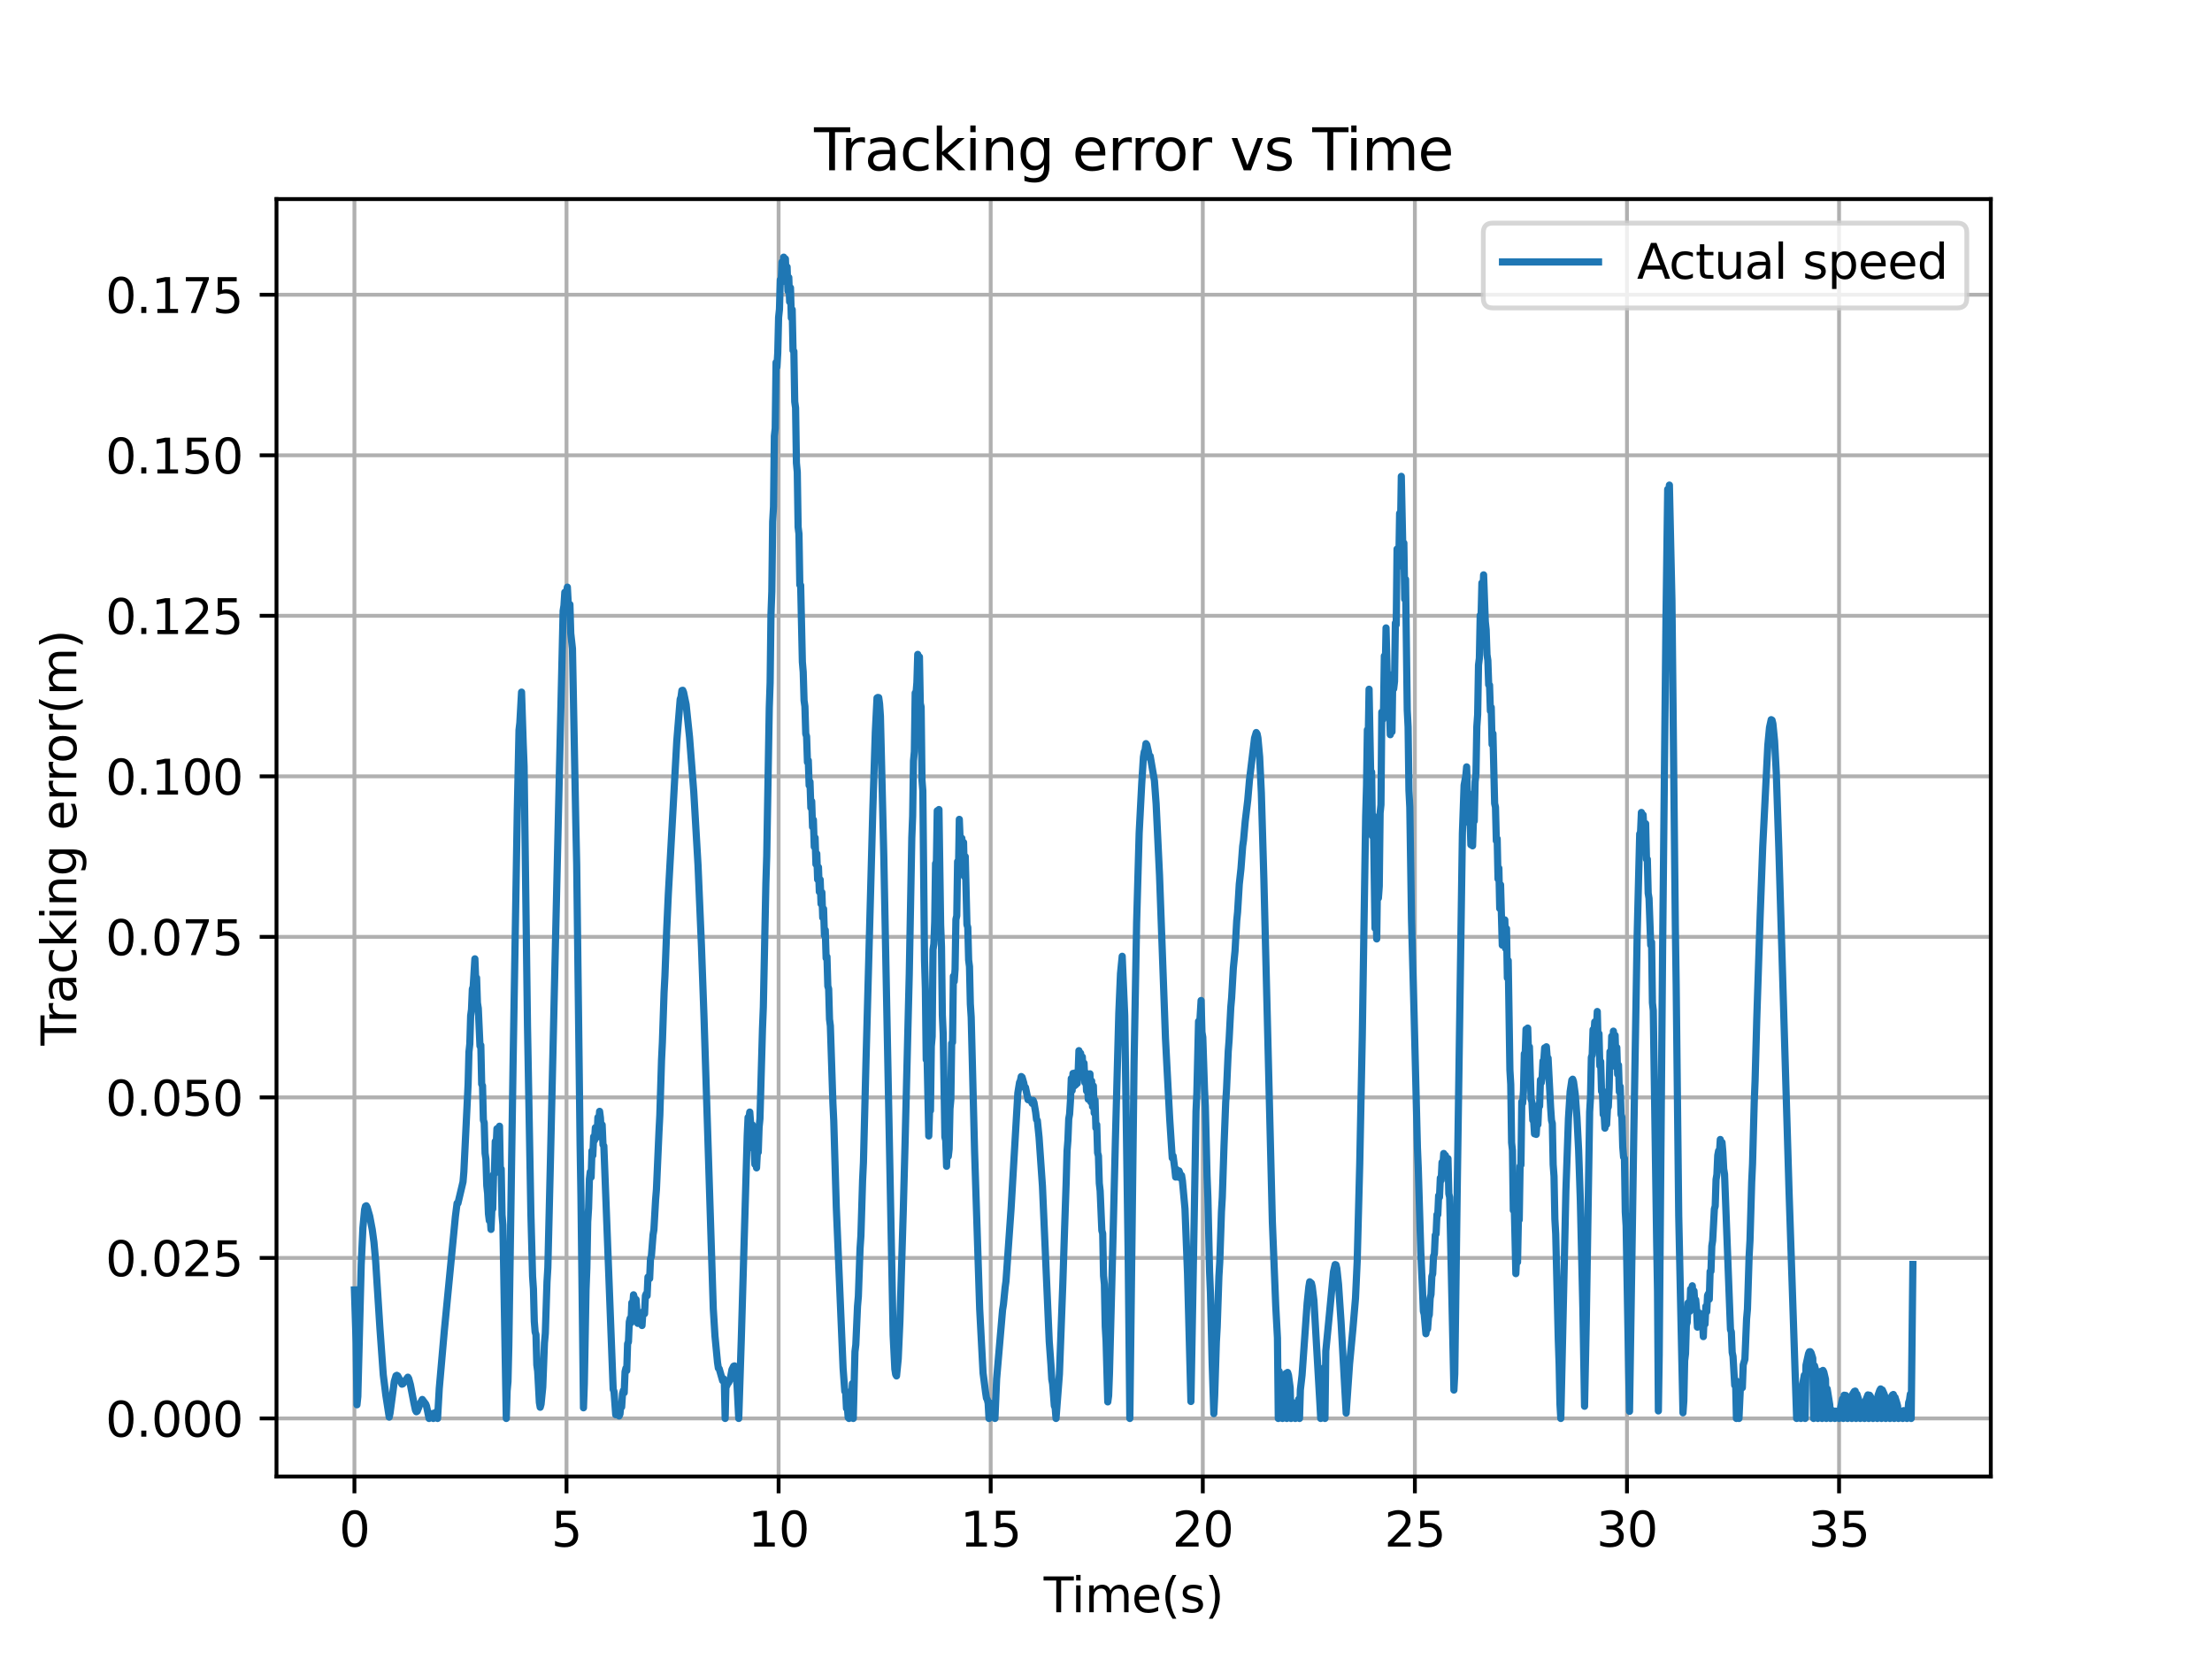 <?xml version="1.0" encoding="utf-8" standalone="no"?>
<!DOCTYPE svg PUBLIC "-//W3C//DTD SVG 1.1//EN"
  "http://www.w3.org/Graphics/SVG/1.1/DTD/svg11.dtd">
<svg xmlns:xlink="http://www.w3.org/1999/xlink" width="460.8pt" height="345.6pt" viewBox="0 0 460.8 345.6" xmlns="http://www.w3.org/2000/svg" version="1.1">
 <defs>
  <style type="text/css">*{stroke-linejoin: round; stroke-linecap: butt}</style>
 </defs>
 <g id="figure_1">
  <g id="patch_1">
   <path d="M 0 345.6 
L 460.8 345.6 
L 460.8 0 
L 0 0 
z
" style="fill: #ffffff"/>
  </g>
  <g id="axes_1">
   <g id="patch_2">
    <path d="M 57.6 307.584 
L 414.72 307.584 
L 414.72 41.472 
L 57.6 41.472 
z
" style="fill: #ffffff"/>
   </g>
   <g id="matplotlib.axis_1">
    <g id="xtick_1">
     <g id="line2d_1">
      <path d="M 73.833 307.584 
L 73.833 41.472 
" clip-path="url(#p15534df94f)" style="fill: none; stroke: #b0b0b0; stroke-width: 0.8; stroke-linecap: square"/>
     </g>
     <g id="line2d_2">
      <defs>
       <path id="m401a9e9251" d="M 0 0 
L 0 3.5 
" style="stroke: #000000; stroke-width: 0.8"/>
      </defs>
      <g>
       <use xlink:href="#m401a9e9251" x="73.833" y="307.584" style="stroke: #000000; stroke-width: 0.8"/>
      </g>
     </g>
     <g id="text_1">
      <!-- 0 -->
      <g transform="translate(70.651 322.182) scale(0.1 -0.1)">
       <defs>
        <path id="DejaVuSans-30" d="M 2034 4250 
Q 1547 4250 1301 3770 
Q 1056 3291 1056 2328 
Q 1056 1369 1301 889 
Q 1547 409 2034 409 
Q 2525 409 2770 889 
Q 3016 1369 3016 2328 
Q 3016 3291 2770 3770 
Q 2525 4250 2034 4250 
z
M 2034 4750 
Q 2819 4750 3233 4129 
Q 3647 3509 3647 2328 
Q 3647 1150 3233 529 
Q 2819 -91 2034 -91 
Q 1250 -91 836 529 
Q 422 1150 422 2328 
Q 422 3509 836 4129 
Q 1250 4750 2034 4750 
z
" transform="scale(0.016)"/>
       </defs>
       <use xlink:href="#DejaVuSans-30"/>
      </g>
     </g>
    </g>
    <g id="xtick_2">
     <g id="line2d_3">
      <path d="M 118.015 307.584 
L 118.015 41.472 
" clip-path="url(#p15534df94f)" style="fill: none; stroke: #b0b0b0; stroke-width: 0.8; stroke-linecap: square"/>
     </g>
     <g id="line2d_4">
      <g>
       <use xlink:href="#m401a9e9251" x="118.015" y="307.584" style="stroke: #000000; stroke-width: 0.8"/>
      </g>
     </g>
     <g id="text_2">
      <!-- 5 -->
      <g transform="translate(114.834 322.182) scale(0.1 -0.1)">
       <defs>
        <path id="DejaVuSans-35" d="M 691 4666 
L 3169 4666 
L 3169 4134 
L 1269 4134 
L 1269 2991 
Q 1406 3038 1543 3061 
Q 1681 3084 1819 3084 
Q 2600 3084 3056 2656 
Q 3513 2228 3513 1497 
Q 3513 744 3044 326 
Q 2575 -91 1722 -91 
Q 1428 -91 1123 -41 
Q 819 9 494 109 
L 494 744 
Q 775 591 1075 516 
Q 1375 441 1709 441 
Q 2250 441 2565 725 
Q 2881 1009 2881 1497 
Q 2881 1984 2565 2268 
Q 2250 2553 1709 2553 
Q 1456 2553 1204 2497 
Q 953 2441 691 2322 
L 691 4666 
z
" transform="scale(0.016)"/>
       </defs>
       <use xlink:href="#DejaVuSans-35"/>
      </g>
     </g>
    </g>
    <g id="xtick_3">
     <g id="line2d_5">
      <path d="M 162.198 307.584 
L 162.198 41.472 
" clip-path="url(#p15534df94f)" style="fill: none; stroke: #b0b0b0; stroke-width: 0.8; stroke-linecap: square"/>
     </g>
     <g id="line2d_6">
      <g>
       <use xlink:href="#m401a9e9251" x="162.198" y="307.584" style="stroke: #000000; stroke-width: 0.8"/>
      </g>
     </g>
     <g id="text_3">
      <!-- 10 -->
      <g transform="translate(155.836 322.182) scale(0.1 -0.1)">
       <defs>
        <path id="DejaVuSans-31" d="M 794 531 
L 1825 531 
L 1825 4091 
L 703 3866 
L 703 4441 
L 1819 4666 
L 2450 4666 
L 2450 531 
L 3481 531 
L 3481 0 
L 794 0 
L 794 531 
z
" transform="scale(0.016)"/>
       </defs>
       <use xlink:href="#DejaVuSans-31"/>
       <use xlink:href="#DejaVuSans-30" x="63.623"/>
      </g>
     </g>
    </g>
    <g id="xtick_4">
     <g id="line2d_7">
      <path d="M 206.381 307.584 
L 206.381 41.472 
" clip-path="url(#p15534df94f)" style="fill: none; stroke: #b0b0b0; stroke-width: 0.8; stroke-linecap: square"/>
     </g>
     <g id="line2d_8">
      <g>
       <use xlink:href="#m401a9e9251" x="206.381" y="307.584" style="stroke: #000000; stroke-width: 0.8"/>
      </g>
     </g>
     <g id="text_4">
      <!-- 15 -->
      <g transform="translate(200.018 322.182) scale(0.1 -0.1)">
       <use xlink:href="#DejaVuSans-31"/>
       <use xlink:href="#DejaVuSans-35" x="63.623"/>
      </g>
     </g>
    </g>
    <g id="xtick_5">
     <g id="line2d_9">
      <path d="M 250.564 307.584 
L 250.564 41.472 
" clip-path="url(#p15534df94f)" style="fill: none; stroke: #b0b0b0; stroke-width: 0.8; stroke-linecap: square"/>
     </g>
     <g id="line2d_10">
      <g>
       <use xlink:href="#m401a9e9251" x="250.564" y="307.584" style="stroke: #000000; stroke-width: 0.8"/>
      </g>
     </g>
     <g id="text_5">
      <!-- 20 -->
      <g transform="translate(244.201 322.182) scale(0.1 -0.1)">
       <defs>
        <path id="DejaVuSans-32" d="M 1228 531 
L 3431 531 
L 3431 0 
L 469 0 
L 469 531 
Q 828 903 1448 1529 
Q 2069 2156 2228 2338 
Q 2531 2678 2651 2914 
Q 2772 3150 2772 3378 
Q 2772 3750 2511 3984 
Q 2250 4219 1831 4219 
Q 1534 4219 1204 4116 
Q 875 4013 500 3803 
L 500 4441 
Q 881 4594 1212 4672 
Q 1544 4750 1819 4750 
Q 2544 4750 2975 4387 
Q 3406 4025 3406 3419 
Q 3406 3131 3298 2873 
Q 3191 2616 2906 2266 
Q 2828 2175 2409 1742 
Q 1991 1309 1228 531 
z
" transform="scale(0.016)"/>
       </defs>
       <use xlink:href="#DejaVuSans-32"/>
       <use xlink:href="#DejaVuSans-30" x="63.623"/>
      </g>
     </g>
    </g>
    <g id="xtick_6">
     <g id="line2d_11">
      <path d="M 294.746 307.584 
L 294.746 41.472 
" clip-path="url(#p15534df94f)" style="fill: none; stroke: #b0b0b0; stroke-width: 0.8; stroke-linecap: square"/>
     </g>
     <g id="line2d_12">
      <g>
       <use xlink:href="#m401a9e9251" x="294.746" y="307.584" style="stroke: #000000; stroke-width: 0.8"/>
      </g>
     </g>
     <g id="text_6">
      <!-- 25 -->
      <g transform="translate(288.384 322.182) scale(0.1 -0.1)">
       <use xlink:href="#DejaVuSans-32"/>
       <use xlink:href="#DejaVuSans-35" x="63.623"/>
      </g>
     </g>
    </g>
    <g id="xtick_7">
     <g id="line2d_13">
      <path d="M 338.929 307.584 
L 338.929 41.472 
" clip-path="url(#p15534df94f)" style="fill: none; stroke: #b0b0b0; stroke-width: 0.8; stroke-linecap: square"/>
     </g>
     <g id="line2d_14">
      <g>
       <use xlink:href="#m401a9e9251" x="338.929" y="307.584" style="stroke: #000000; stroke-width: 0.8"/>
      </g>
     </g>
     <g id="text_7">
      <!-- 30 -->
      <g transform="translate(332.566 322.182) scale(0.1 -0.1)">
       <defs>
        <path id="DejaVuSans-33" d="M 2597 2516 
Q 3050 2419 3304 2112 
Q 3559 1806 3559 1356 
Q 3559 666 3084 287 
Q 2609 -91 1734 -91 
Q 1441 -91 1130 -33 
Q 819 25 488 141 
L 488 750 
Q 750 597 1062 519 
Q 1375 441 1716 441 
Q 2309 441 2620 675 
Q 2931 909 2931 1356 
Q 2931 1769 2642 2001 
Q 2353 2234 1838 2234 
L 1294 2234 
L 1294 2753 
L 1863 2753 
Q 2328 2753 2575 2939 
Q 2822 3125 2822 3475 
Q 2822 3834 2567 4026 
Q 2313 4219 1838 4219 
Q 1578 4219 1281 4162 
Q 984 4106 628 3988 
L 628 4550 
Q 988 4650 1302 4700 
Q 1616 4750 1894 4750 
Q 2613 4750 3031 4423 
Q 3450 4097 3450 3541 
Q 3450 3153 3228 2886 
Q 3006 2619 2597 2516 
z
" transform="scale(0.016)"/>
       </defs>
       <use xlink:href="#DejaVuSans-33"/>
       <use xlink:href="#DejaVuSans-30" x="63.623"/>
      </g>
     </g>
    </g>
    <g id="xtick_8">
     <g id="line2d_15">
      <path d="M 383.112 307.584 
L 383.112 41.472 
" clip-path="url(#p15534df94f)" style="fill: none; stroke: #b0b0b0; stroke-width: 0.8; stroke-linecap: square"/>
     </g>
     <g id="line2d_16">
      <g>
       <use xlink:href="#m401a9e9251" x="383.112" y="307.584" style="stroke: #000000; stroke-width: 0.8"/>
      </g>
     </g>
     <g id="text_8">
      <!-- 35 -->
      <g transform="translate(376.749 322.182) scale(0.1 -0.1)">
       <use xlink:href="#DejaVuSans-33"/>
       <use xlink:href="#DejaVuSans-35" x="63.623"/>
      </g>
     </g>
    </g>
    <g id="text_9">
     <!-- Time(s) -->
     <g transform="translate(217.42 335.861) scale(0.1 -0.1)">
      <defs>
       <path id="DejaVuSans-54" d="M -19 4666 
L 3928 4666 
L 3928 4134 
L 2272 4134 
L 2272 0 
L 1638 0 
L 1638 4134 
L -19 4134 
L -19 4666 
z
" transform="scale(0.016)"/>
       <path id="DejaVuSans-69" d="M 603 3500 
L 1178 3500 
L 1178 0 
L 603 0 
L 603 3500 
z
M 603 4863 
L 1178 4863 
L 1178 4134 
L 603 4134 
L 603 4863 
z
" transform="scale(0.016)"/>
       <path id="DejaVuSans-6d" d="M 3328 2828 
Q 3544 3216 3844 3400 
Q 4144 3584 4550 3584 
Q 5097 3584 5394 3201 
Q 5691 2819 5691 2113 
L 5691 0 
L 5113 0 
L 5113 2094 
Q 5113 2597 4934 2840 
Q 4756 3084 4391 3084 
Q 3944 3084 3684 2787 
Q 3425 2491 3425 1978 
L 3425 0 
L 2847 0 
L 2847 2094 
Q 2847 2600 2669 2842 
Q 2491 3084 2119 3084 
Q 1678 3084 1418 2786 
Q 1159 2488 1159 1978 
L 1159 0 
L 581 0 
L 581 3500 
L 1159 3500 
L 1159 2956 
Q 1356 3278 1631 3431 
Q 1906 3584 2284 3584 
Q 2666 3584 2933 3390 
Q 3200 3197 3328 2828 
z
" transform="scale(0.016)"/>
       <path id="DejaVuSans-65" d="M 3597 1894 
L 3597 1613 
L 953 1613 
Q 991 1019 1311 708 
Q 1631 397 2203 397 
Q 2534 397 2845 478 
Q 3156 559 3463 722 
L 3463 178 
Q 3153 47 2828 -22 
Q 2503 -91 2169 -91 
Q 1331 -91 842 396 
Q 353 884 353 1716 
Q 353 2575 817 3079 
Q 1281 3584 2069 3584 
Q 2775 3584 3186 3129 
Q 3597 2675 3597 1894 
z
M 3022 2063 
Q 3016 2534 2758 2815 
Q 2500 3097 2075 3097 
Q 1594 3097 1305 2825 
Q 1016 2553 972 2059 
L 3022 2063 
z
" transform="scale(0.016)"/>
       <path id="DejaVuSans-28" d="M 1984 4856 
Q 1566 4138 1362 3434 
Q 1159 2731 1159 2009 
Q 1159 1288 1364 580 
Q 1569 -128 1984 -844 
L 1484 -844 
Q 1016 -109 783 600 
Q 550 1309 550 2009 
Q 550 2706 781 3412 
Q 1013 4119 1484 4856 
L 1984 4856 
z
" transform="scale(0.016)"/>
       <path id="DejaVuSans-73" d="M 2834 3397 
L 2834 2853 
Q 2591 2978 2328 3040 
Q 2066 3103 1784 3103 
Q 1356 3103 1142 2972 
Q 928 2841 928 2578 
Q 928 2378 1081 2264 
Q 1234 2150 1697 2047 
L 1894 2003 
Q 2506 1872 2764 1633 
Q 3022 1394 3022 966 
Q 3022 478 2636 193 
Q 2250 -91 1575 -91 
Q 1294 -91 989 -36 
Q 684 19 347 128 
L 347 722 
Q 666 556 975 473 
Q 1284 391 1588 391 
Q 1994 391 2212 530 
Q 2431 669 2431 922 
Q 2431 1156 2273 1281 
Q 2116 1406 1581 1522 
L 1381 1569 
Q 847 1681 609 1914 
Q 372 2147 372 2553 
Q 372 3047 722 3315 
Q 1072 3584 1716 3584 
Q 2034 3584 2315 3537 
Q 2597 3491 2834 3397 
z
" transform="scale(0.016)"/>
       <path id="DejaVuSans-29" d="M 513 4856 
L 1013 4856 
Q 1481 4119 1714 3412 
Q 1947 2706 1947 2009 
Q 1947 1309 1714 600 
Q 1481 -109 1013 -844 
L 513 -844 
Q 928 -128 1133 580 
Q 1338 1288 1338 2009 
Q 1338 2731 1133 3434 
Q 928 4138 513 4856 
z
" transform="scale(0.016)"/>
      </defs>
      <use xlink:href="#DejaVuSans-54"/>
      <use xlink:href="#DejaVuSans-69" x="57.959"/>
      <use xlink:href="#DejaVuSans-6d" x="85.742"/>
      <use xlink:href="#DejaVuSans-65" x="183.154"/>
      <use xlink:href="#DejaVuSans-28" x="244.678"/>
      <use xlink:href="#DejaVuSans-73" x="283.691"/>
      <use xlink:href="#DejaVuSans-29" x="335.791"/>
     </g>
    </g>
   </g>
   <g id="matplotlib.axis_2">
    <g id="ytick_1">
     <g id="line2d_17">
      <path d="M 57.6 295.488 
L 414.72 295.488 
" clip-path="url(#p15534df94f)" style="fill: none; stroke: #b0b0b0; stroke-width: 0.8; stroke-linecap: square"/>
     </g>
     <g id="line2d_18">
      <defs>
       <path id="m7dafb30749" d="M 0 0 
L -3.5 0 
" style="stroke: #000000; stroke-width: 0.8"/>
      </defs>
      <g>
       <use xlink:href="#m7dafb30749" x="57.6" y="295.488" style="stroke: #000000; stroke-width: 0.8"/>
      </g>
     </g>
     <g id="text_10">
      <!-- 0.000 -->
      <g transform="translate(21.972 299.287) scale(0.1 -0.1)">
       <defs>
        <path id="DejaVuSans-2e" d="M 684 794 
L 1344 794 
L 1344 0 
L 684 0 
L 684 794 
z
" transform="scale(0.016)"/>
       </defs>
       <use xlink:href="#DejaVuSans-30"/>
       <use xlink:href="#DejaVuSans-2e" x="63.623"/>
       <use xlink:href="#DejaVuSans-30" x="95.41"/>
       <use xlink:href="#DejaVuSans-30" x="159.033"/>
       <use xlink:href="#DejaVuSans-30" x="222.656"/>
      </g>
     </g>
    </g>
    <g id="ytick_2">
     <g id="line2d_19">
      <path d="M 57.6 262.047 
L 414.72 262.047 
" clip-path="url(#p15534df94f)" style="fill: none; stroke: #b0b0b0; stroke-width: 0.8; stroke-linecap: square"/>
     </g>
     <g id="line2d_20">
      <g>
       <use xlink:href="#m7dafb30749" x="57.6" y="262.047" style="stroke: #000000; stroke-width: 0.8"/>
      </g>
     </g>
     <g id="text_11">
      <!-- 0.025 -->
      <g transform="translate(21.972 265.846) scale(0.1 -0.1)">
       <use xlink:href="#DejaVuSans-30"/>
       <use xlink:href="#DejaVuSans-2e" x="63.623"/>
       <use xlink:href="#DejaVuSans-30" x="95.41"/>
       <use xlink:href="#DejaVuSans-32" x="159.033"/>
       <use xlink:href="#DejaVuSans-35" x="222.656"/>
      </g>
     </g>
    </g>
    <g id="ytick_3">
     <g id="line2d_21">
      <path d="M 57.6 228.606 
L 414.72 228.606 
" clip-path="url(#p15534df94f)" style="fill: none; stroke: #b0b0b0; stroke-width: 0.8; stroke-linecap: square"/>
     </g>
     <g id="line2d_22">
      <g>
       <use xlink:href="#m7dafb30749" x="57.6" y="228.606" style="stroke: #000000; stroke-width: 0.8"/>
      </g>
     </g>
     <g id="text_12">
      <!-- 0.050 -->
      <g transform="translate(21.972 232.405) scale(0.1 -0.1)">
       <use xlink:href="#DejaVuSans-30"/>
       <use xlink:href="#DejaVuSans-2e" x="63.623"/>
       <use xlink:href="#DejaVuSans-30" x="95.41"/>
       <use xlink:href="#DejaVuSans-35" x="159.033"/>
       <use xlink:href="#DejaVuSans-30" x="222.656"/>
      </g>
     </g>
    </g>
    <g id="ytick_4">
     <g id="line2d_23">
      <path d="M 57.6 195.165 
L 414.72 195.165 
" clip-path="url(#p15534df94f)" style="fill: none; stroke: #b0b0b0; stroke-width: 0.8; stroke-linecap: square"/>
     </g>
     <g id="line2d_24">
      <g>
       <use xlink:href="#m7dafb30749" x="57.6" y="195.165" style="stroke: #000000; stroke-width: 0.8"/>
      </g>
     </g>
     <g id="text_13">
      <!-- 0.075 -->
      <g transform="translate(21.972 198.964) scale(0.1 -0.1)">
       <defs>
        <path id="DejaVuSans-37" d="M 525 4666 
L 3525 4666 
L 3525 4397 
L 1831 0 
L 1172 0 
L 2766 4134 
L 525 4134 
L 525 4666 
z
" transform="scale(0.016)"/>
       </defs>
       <use xlink:href="#DejaVuSans-30"/>
       <use xlink:href="#DejaVuSans-2e" x="63.623"/>
       <use xlink:href="#DejaVuSans-30" x="95.41"/>
       <use xlink:href="#DejaVuSans-37" x="159.033"/>
       <use xlink:href="#DejaVuSans-35" x="222.656"/>
      </g>
     </g>
    </g>
    <g id="ytick_5">
     <g id="line2d_25">
      <path d="M 57.6 161.724 
L 414.72 161.724 
" clip-path="url(#p15534df94f)" style="fill: none; stroke: #b0b0b0; stroke-width: 0.8; stroke-linecap: square"/>
     </g>
     <g id="line2d_26">
      <g>
       <use xlink:href="#m7dafb30749" x="57.6" y="161.724" style="stroke: #000000; stroke-width: 0.8"/>
      </g>
     </g>
     <g id="text_14">
      <!-- 0.100 -->
      <g transform="translate(21.972 165.523) scale(0.1 -0.1)">
       <use xlink:href="#DejaVuSans-30"/>
       <use xlink:href="#DejaVuSans-2e" x="63.623"/>
       <use xlink:href="#DejaVuSans-31" x="95.41"/>
       <use xlink:href="#DejaVuSans-30" x="159.033"/>
       <use xlink:href="#DejaVuSans-30" x="222.656"/>
      </g>
     </g>
    </g>
    <g id="ytick_6">
     <g id="line2d_27">
      <path d="M 57.6 128.283 
L 414.72 128.283 
" clip-path="url(#p15534df94f)" style="fill: none; stroke: #b0b0b0; stroke-width: 0.8; stroke-linecap: square"/>
     </g>
     <g id="line2d_28">
      <g>
       <use xlink:href="#m7dafb30749" x="57.6" y="128.283" style="stroke: #000000; stroke-width: 0.8"/>
      </g>
     </g>
     <g id="text_15">
      <!-- 0.125 -->
      <g transform="translate(21.972 132.082) scale(0.1 -0.1)">
       <use xlink:href="#DejaVuSans-30"/>
       <use xlink:href="#DejaVuSans-2e" x="63.623"/>
       <use xlink:href="#DejaVuSans-31" x="95.41"/>
       <use xlink:href="#DejaVuSans-32" x="159.033"/>
       <use xlink:href="#DejaVuSans-35" x="222.656"/>
      </g>
     </g>
    </g>
    <g id="ytick_7">
     <g id="line2d_29">
      <path d="M 57.6 94.842 
L 414.72 94.842 
" clip-path="url(#p15534df94f)" style="fill: none; stroke: #b0b0b0; stroke-width: 0.8; stroke-linecap: square"/>
     </g>
     <g id="line2d_30">
      <g>
       <use xlink:href="#m7dafb30749" x="57.6" y="94.842" style="stroke: #000000; stroke-width: 0.8"/>
      </g>
     </g>
     <g id="text_16">
      <!-- 0.150 -->
      <g transform="translate(21.972 98.641) scale(0.1 -0.1)">
       <use xlink:href="#DejaVuSans-30"/>
       <use xlink:href="#DejaVuSans-2e" x="63.623"/>
       <use xlink:href="#DejaVuSans-31" x="95.41"/>
       <use xlink:href="#DejaVuSans-35" x="159.033"/>
       <use xlink:href="#DejaVuSans-30" x="222.656"/>
      </g>
     </g>
    </g>
    <g id="ytick_8">
     <g id="line2d_31">
      <path d="M 57.6 61.401 
L 414.72 61.401 
" clip-path="url(#p15534df94f)" style="fill: none; stroke: #b0b0b0; stroke-width: 0.8; stroke-linecap: square"/>
     </g>
     <g id="line2d_32">
      <g>
       <use xlink:href="#m7dafb30749" x="57.6" y="61.401" style="stroke: #000000; stroke-width: 0.8"/>
      </g>
     </g>
     <g id="text_17">
      <!-- 0.175 -->
      <g transform="translate(21.972 65.2) scale(0.1 -0.1)">
       <use xlink:href="#DejaVuSans-30"/>
       <use xlink:href="#DejaVuSans-2e" x="63.623"/>
       <use xlink:href="#DejaVuSans-31" x="95.41"/>
       <use xlink:href="#DejaVuSans-37" x="159.033"/>
       <use xlink:href="#DejaVuSans-35" x="222.656"/>
      </g>
     </g>
    </g>
    <g id="text_18">
     <!-- Tracking error(m) -->
     <g transform="translate(15.892 217.804) rotate(-90) scale(0.1 -0.1)">
      <defs>
       <path id="DejaVuSans-72" d="M 2631 2963 
Q 2534 3019 2420 3045 
Q 2306 3072 2169 3072 
Q 1681 3072 1420 2755 
Q 1159 2438 1159 1844 
L 1159 0 
L 581 0 
L 581 3500 
L 1159 3500 
L 1159 2956 
Q 1341 3275 1631 3429 
Q 1922 3584 2338 3584 
Q 2397 3584 2469 3576 
Q 2541 3569 2628 3553 
L 2631 2963 
z
" transform="scale(0.016)"/>
       <path id="DejaVuSans-61" d="M 2194 1759 
Q 1497 1759 1228 1600 
Q 959 1441 959 1056 
Q 959 750 1161 570 
Q 1363 391 1709 391 
Q 2188 391 2477 730 
Q 2766 1069 2766 1631 
L 2766 1759 
L 2194 1759 
z
M 3341 1997 
L 3341 0 
L 2766 0 
L 2766 531 
Q 2569 213 2275 61 
Q 1981 -91 1556 -91 
Q 1019 -91 701 211 
Q 384 513 384 1019 
Q 384 1609 779 1909 
Q 1175 2209 1959 2209 
L 2766 2209 
L 2766 2266 
Q 2766 2663 2505 2880 
Q 2244 3097 1772 3097 
Q 1472 3097 1187 3025 
Q 903 2953 641 2809 
L 641 3341 
Q 956 3463 1253 3523 
Q 1550 3584 1831 3584 
Q 2591 3584 2966 3190 
Q 3341 2797 3341 1997 
z
" transform="scale(0.016)"/>
       <path id="DejaVuSans-63" d="M 3122 3366 
L 3122 2828 
Q 2878 2963 2633 3030 
Q 2388 3097 2138 3097 
Q 1578 3097 1268 2742 
Q 959 2388 959 1747 
Q 959 1106 1268 751 
Q 1578 397 2138 397 
Q 2388 397 2633 464 
Q 2878 531 3122 666 
L 3122 134 
Q 2881 22 2623 -34 
Q 2366 -91 2075 -91 
Q 1284 -91 818 406 
Q 353 903 353 1747 
Q 353 2603 823 3093 
Q 1294 3584 2113 3584 
Q 2378 3584 2631 3529 
Q 2884 3475 3122 3366 
z
" transform="scale(0.016)"/>
       <path id="DejaVuSans-6b" d="M 581 4863 
L 1159 4863 
L 1159 1991 
L 2875 3500 
L 3609 3500 
L 1753 1863 
L 3688 0 
L 2938 0 
L 1159 1709 
L 1159 0 
L 581 0 
L 581 4863 
z
" transform="scale(0.016)"/>
       <path id="DejaVuSans-6e" d="M 3513 2113 
L 3513 0 
L 2938 0 
L 2938 2094 
Q 2938 2591 2744 2837 
Q 2550 3084 2163 3084 
Q 1697 3084 1428 2787 
Q 1159 2491 1159 1978 
L 1159 0 
L 581 0 
L 581 3500 
L 1159 3500 
L 1159 2956 
Q 1366 3272 1645 3428 
Q 1925 3584 2291 3584 
Q 2894 3584 3203 3211 
Q 3513 2838 3513 2113 
z
" transform="scale(0.016)"/>
       <path id="DejaVuSans-67" d="M 2906 1791 
Q 2906 2416 2648 2759 
Q 2391 3103 1925 3103 
Q 1463 3103 1205 2759 
Q 947 2416 947 1791 
Q 947 1169 1205 825 
Q 1463 481 1925 481 
Q 2391 481 2648 825 
Q 2906 1169 2906 1791 
z
M 3481 434 
Q 3481 -459 3084 -895 
Q 2688 -1331 1869 -1331 
Q 1566 -1331 1297 -1286 
Q 1028 -1241 775 -1147 
L 775 -588 
Q 1028 -725 1275 -790 
Q 1522 -856 1778 -856 
Q 2344 -856 2625 -561 
Q 2906 -266 2906 331 
L 2906 616 
Q 2728 306 2450 153 
Q 2172 0 1784 0 
Q 1141 0 747 490 
Q 353 981 353 1791 
Q 353 2603 747 3093 
Q 1141 3584 1784 3584 
Q 2172 3584 2450 3431 
Q 2728 3278 2906 2969 
L 2906 3500 
L 3481 3500 
L 3481 434 
z
" transform="scale(0.016)"/>
       <path id="DejaVuSans-20" transform="scale(0.016)"/>
       <path id="DejaVuSans-6f" d="M 1959 3097 
Q 1497 3097 1228 2736 
Q 959 2375 959 1747 
Q 959 1119 1226 758 
Q 1494 397 1959 397 
Q 2419 397 2687 759 
Q 2956 1122 2956 1747 
Q 2956 2369 2687 2733 
Q 2419 3097 1959 3097 
z
M 1959 3584 
Q 2709 3584 3137 3096 
Q 3566 2609 3566 1747 
Q 3566 888 3137 398 
Q 2709 -91 1959 -91 
Q 1206 -91 779 398 
Q 353 888 353 1747 
Q 353 2609 779 3096 
Q 1206 3584 1959 3584 
z
" transform="scale(0.016)"/>
      </defs>
      <use xlink:href="#DejaVuSans-54"/>
      <use xlink:href="#DejaVuSans-72" x="46.334"/>
      <use xlink:href="#DejaVuSans-61" x="87.447"/>
      <use xlink:href="#DejaVuSans-63" x="148.727"/>
      <use xlink:href="#DejaVuSans-6b" x="203.707"/>
      <use xlink:href="#DejaVuSans-69" x="261.617"/>
      <use xlink:href="#DejaVuSans-6e" x="289.4"/>
      <use xlink:href="#DejaVuSans-67" x="352.779"/>
      <use xlink:href="#DejaVuSans-20" x="416.256"/>
      <use xlink:href="#DejaVuSans-65" x="448.043"/>
      <use xlink:href="#DejaVuSans-72" x="509.566"/>
      <use xlink:href="#DejaVuSans-72" x="548.93"/>
      <use xlink:href="#DejaVuSans-6f" x="587.793"/>
      <use xlink:href="#DejaVuSans-72" x="648.975"/>
      <use xlink:href="#DejaVuSans-28" x="690.088"/>
      <use xlink:href="#DejaVuSans-6d" x="729.102"/>
      <use xlink:href="#DejaVuSans-29" x="826.514"/>
     </g>
    </g>
   </g>
   <g id="line2d_33">
    <path d="M 73.833 268.719 
L 74.186 279.779 
L 74.186 279.779 
L 74.363 292.644 
L 74.363 292.644 
L 74.54 290.924 
L 74.54 290.924 
L 75.247 263.418 
L 75.247 263.418 
L 75.6 255.761 
L 75.6 255.761 
L 75.953 251.977 
L 75.953 251.977 
L 76.13 251.283 
L 76.13 251.283 
L 76.307 251.185 
L 76.307 251.185 
L 76.484 251.502 
L 76.484 251.502 
L 77.014 253.339 
L 77.014 253.339 
L 77.544 256.144 
L 77.544 256.144 
L 77.898 258.756 
L 77.898 258.756 
L 78.251 262.674 
L 78.251 262.674 
L 79.135 276.546 
L 79.135 276.546 
L 79.842 286.397 
L 79.842 286.397 
L 80.372 290.64 
L 80.372 290.64 
L 81.079 295.206 
L 81.079 295.206 
L 81.255 294.356 
L 81.255 294.356 
L 82.139 287.783 
L 82.139 287.783 
L 82.493 286.598 
L 82.493 286.598 
L 82.669 286.506 
L 82.669 286.506 
L 82.846 286.617 
L 82.846 286.617 
L 83.199 287.278 
L 83.199 287.278 
L 83.73 288.35 
L 83.73 288.35 
L 83.906 288.289 
L 83.906 288.289 
L 84.967 286.891 
L 84.967 286.891 
L 85.144 287.181 
L 85.144 287.181 
L 85.497 288.463 
L 85.497 288.463 
L 86.204 292.169 
L 86.204 292.169 
L 86.557 293.787 
L 86.557 293.787 
L 86.734 294.093 
L 86.734 294.093 
L 86.911 293.983 
L 86.911 293.983 
L 87.618 292.204 
L 87.618 292.204 
L 87.971 291.535 
L 87.971 291.535 
L 88.678 292.485 
L 88.678 292.485 
L 88.855 292.933 
L 88.855 292.933 
L 89.385 295.488 
L 89.385 295.488 
L 89.562 294.724 
L 89.562 294.724 
L 89.739 294.561 
L 89.739 294.561 
L 89.915 294.628 
L 89.915 294.628 
L 90.092 294.462 
L 90.092 294.462 
L 90.269 295.488 
L 90.269 295.488 
L 90.445 294.379 
L 90.445 294.379 
L 90.799 295.19 
L 90.799 295.19 
L 90.976 294.049 
L 90.976 294.049 
L 91.152 295.488 
L 91.152 295.488 
L 91.506 289.249 
L 91.506 289.249 
L 92.566 277.141 
L 92.566 277.141 
L 94.864 253.437 
L 94.864 253.437 
L 95.217 250.66 
L 95.217 250.66 
L 95.394 250.676 
L 95.394 250.676 
L 96.454 246.201 
L 96.454 246.201 
L 96.631 244.093 
L 96.631 244.093 
L 97.515 225.855 
L 97.515 225.855 
L 97.691 219.168 
L 97.691 219.168 
L 97.868 217.484 
L 97.868 217.484 
L 98.045 211.605 
L 98.045 211.605 
L 98.222 210.31 
L 98.222 210.31 
L 98.398 206.025 
L 98.398 206.025 
L 98.575 205.541 
L 98.575 205.541 
L 98.929 199.744 
L 98.929 199.744 
L 99.105 204.321 
L 99.105 204.321 
L 99.282 203.694 
L 99.282 203.694 
L 99.459 208.921 
L 99.459 208.921 
L 99.635 210.044 
L 99.635 210.044 
L 99.989 217.894 
L 99.989 217.894 
L 100.166 217.746 
L 100.166 217.746 
L 100.342 225.838 
L 100.342 225.838 
L 100.519 226.182 
L 100.519 226.182 
L 100.696 233.328 
L 100.696 233.328 
L 100.873 233.887 
L 100.873 233.887 
L 101.049 240.226 
L 101.049 240.226 
L 101.226 241.489 
L 101.226 241.489 
L 101.403 246.984 
L 101.403 246.984 
L 101.579 248.592 
L 101.579 248.592 
L 101.756 252.871 
L 101.756 252.871 
L 101.933 254.282 
L 101.933 254.282 
L 102.11 253.711 
L 102.11 253.711 
L 102.286 256.108 
L 102.286 256.108 
L 102.463 251.955 
L 102.463 251.955 
L 102.64 251.845 
L 102.64 251.845 
L 102.817 244.651 
L 102.817 244.651 
L 102.993 244.525 
L 102.993 244.525 
L 103.17 237.773 
L 103.17 237.773 
L 103.347 239.008 
L 103.347 239.008 
L 103.524 235.134 
L 103.524 235.134 
L 103.7 237.98 
L 103.7 237.98 
L 103.877 237.497 
L 103.877 237.497 
L 104.054 234.611 
L 104.054 234.611 
L 104.23 243.755 
L 104.23 243.755 
L 104.407 243.509 
L 104.407 243.509 
L 104.584 253.073 
L 104.584 253.073 
L 104.761 255.176 
L 104.761 255.176 
L 105.468 295.488 
L 105.468 295.488 
L 105.644 289.728 
L 105.644 289.728 
L 105.821 287.797 
L 105.821 287.797 
L 105.998 280.331 
L 105.998 280.331 
L 106.881 221.634 
L 106.881 221.634 
L 107.765 168.67 
L 107.765 168.67 
L 108.119 152.092 
L 108.119 152.092 
L 108.295 150.555 
L 108.295 150.555 
L 108.649 144.18 
L 108.649 144.18 
L 109.002 155.071 
L 109.002 155.071 
L 109.179 159.624 
L 109.179 159.624 
L 109.886 213.741 
L 109.886 213.741 
L 110.593 252.736 
L 110.593 252.736 
L 110.946 265.913 
L 110.946 265.913 
L 111.123 268.5 
L 111.123 268.5 
L 111.3 275.241 
L 111.3 275.241 
L 111.476 277.465 
L 111.476 277.465 
L 111.653 278.048 
L 111.653 278.048 
L 111.83 284.347 
L 111.83 284.347 
L 112.007 285.64 
L 112.007 285.64 
L 112.36 292.165 
L 112.36 292.165 
L 112.537 293.159 
L 112.714 292.52 
L 112.714 292.52 
L 113.067 288.95 
L 113.067 288.95 
L 113.42 279.735 
L 113.42 279.735 
L 113.597 277.794 
L 113.597 277.794 
L 113.951 267.026 
L 113.951 267.026 
L 114.127 264.074 
L 114.127 264.074 
L 114.658 242.132 
L 114.658 242.132 
L 115.364 211.539 
L 115.364 211.539 
L 117.309 127.25 
L 117.309 127.25 
L 117.485 126.14 
L 117.485 126.14 
L 117.662 123.374 
L 117.662 123.374 
L 117.839 123.749 
L 117.839 123.749 
L 118.015 123.464 
L 118.015 123.464 
L 118.192 122.312 
L 118.192 122.312 
L 118.369 125.573 
L 118.546 126.303 
L 118.546 126.303 
L 118.722 125.918 
L 118.722 125.918 
L 118.899 131.928 
L 118.899 131.928 
L 119.253 135.129 
L 119.253 135.129 
L 119.959 171.949 
L 119.959 171.949 
L 120.136 180.095 
L 120.136 180.095 
L 120.843 238.237 
L 120.843 238.237 
L 121.02 249.047 
L 121.02 249.047 
L 121.55 293.27 
L 121.55 293.27 
L 121.727 288.245 
L 121.727 288.245 
L 122.08 268.691 
L 122.08 268.691 
L 122.257 264.102 
L 122.257 264.102 
L 122.434 254.531 
L 122.434 254.531 
L 122.61 251.68 
L 122.61 251.68 
L 122.787 245.593 
L 122.787 245.593 
L 122.964 244.116 
L 122.964 244.116 
L 123.141 245.238 
L 123.141 245.238 
L 123.317 239.746 
L 123.317 239.746 
L 123.494 240.706 
L 123.494 240.706 
L 123.671 236.787 
L 123.671 236.787 
L 123.848 237.566 
L 123.848 237.566 
L 124.024 234.91 
L 124.024 234.91 
L 124.201 234.94 
L 124.201 234.94 
L 124.378 236.887 
L 124.378 236.887 
L 124.554 232.77 
L 124.554 232.77 
L 124.731 234.073 
L 124.908 231.514 
L 124.908 231.514 
L 125.085 232.893 
L 125.085 232.893 
L 125.261 236.529 
L 125.261 236.529 
L 125.438 234.318 
L 125.438 234.318 
L 125.615 238.462 
L 125.615 238.462 
L 125.792 238.732 
L 125.792 238.732 
L 127.736 289.431 
L 127.736 289.431 
L 127.912 289.885 
L 127.912 289.885 
L 128.266 294.707 
L 128.266 294.707 
L 128.443 294.188 
L 128.443 294.188 
L 128.619 294.768 
L 128.619 294.768 
L 128.796 294.501 
L 128.796 294.501 
L 128.973 294.968 
L 128.973 294.968 
L 129.149 294.582 
L 129.149 294.582 
L 129.326 292.702 
L 129.326 292.702 
L 129.503 293.102 
L 129.503 293.102 
L 129.68 290.319 
L 129.68 290.319 
L 129.856 289.668 
L 129.856 289.668 
L 130.033 290.129 
L 130.033 290.129 
L 130.21 285.755 
L 130.21 285.755 
L 130.387 285.03 
L 130.387 285.03 
L 130.563 285.524 
L 130.563 285.524 
L 130.74 279.909 
L 130.74 279.909 
L 130.917 279.551 
L 130.917 279.551 
L 131.094 275.367 
L 131.094 275.367 
L 131.27 274.64 
L 131.27 274.64 
L 131.447 275.563 
L 131.447 275.563 
L 131.624 271.374 
L 131.624 271.374 
L 131.8 272.058 
L 131.8 272.058 
L 131.977 269.733 
L 131.977 269.733 
L 132.154 270.374 
L 132.154 270.374 
L 132.331 272.525 
L 132.331 272.525 
L 132.507 270.711 
L 132.507 270.711 
L 132.861 275.686 
L 132.861 275.686 
L 133.038 273.416 
L 133.038 273.416 
L 133.214 275.385 
L 133.214 275.385 
L 133.391 273.961 
L 133.391 273.961 
L 133.568 274.7 
L 133.568 274.7 
L 133.744 276.127 
L 133.744 276.127 
L 133.921 273.313 
L 133.921 273.313 
L 134.098 273.127 
L 134.098 273.127 
L 134.275 273.672 
L 134.275 273.672 
L 134.451 269.908 
L 134.451 269.908 
L 134.628 269.5 
L 134.628 269.5 
L 134.805 269.931 
L 134.805 269.931 
L 134.982 266.036 
L 134.982 266.036 
L 135.158 265.869 
L 135.158 265.869 
L 135.335 266.348 
L 135.335 266.348 
L 135.512 262.186 
L 135.512 262.186 
L 135.689 261.763 
L 135.689 261.763 
L 136.042 257.245 
L 136.042 257.245 
L 136.219 256.175 
L 136.219 256.175 
L 136.572 249.945 
L 136.572 249.945 
L 136.749 247.761 
L 136.749 247.761 
L 137.279 235.737 
L 137.279 235.737 
L 137.456 232.306 
L 137.456 232.306 
L 137.809 220.828 
L 137.809 220.828 
L 137.986 217.149 
L 137.986 217.149 
L 138.339 206.705 
L 138.339 206.705 
L 138.516 203.334 
L 138.516 203.334 
L 138.87 194.041 
L 138.87 194.041 
L 139.223 186.278 
L 139.223 186.278 
L 140.99 154.326 
L 140.99 154.326 
L 141.697 145.667 
L 141.697 145.667 
L 141.874 145.171 
L 141.874 145.171 
L 142.051 143.841 
L 142.051 143.841 
L 142.228 143.798 
L 142.228 143.798 
L 142.404 144.237 
L 142.404 144.237 
L 142.934 146.777 
L 142.934 146.777 
L 143.641 153.547 
L 143.641 153.547 
L 144.525 164.985 
L 144.525 164.985 
L 145.409 180.205 
L 145.409 180.205 
L 146.116 196.863 
L 146.116 196.863 
L 146.646 211.581 
L 146.646 211.581 
L 148.59 272.646 
L 148.59 272.646 
L 148.943 278.313 
L 148.943 278.313 
L 149.474 283.84 
L 149.474 283.84 
L 149.65 285.012 
L 149.65 285.012 
L 149.827 285.136 
L 149.827 285.136 
L 150.534 287.623 
L 150.534 287.623 
L 150.711 287.213 
L 150.711 287.213 
L 150.887 287.52 
L 150.887 287.52 
L 151.064 295.488 
L 151.064 295.488 
L 151.241 288.277 
L 151.241 288.277 
L 151.418 288.671 
L 151.418 288.671 
L 151.594 288.12 
L 151.594 288.12 
L 151.771 288.053 
L 151.771 288.053 
L 152.124 287.271 
L 152.124 287.271 
L 152.478 285.313 
L 152.478 285.313 
L 152.831 284.609 
L 152.831 284.609 
L 153.008 284.539 
L 153.008 284.539 
L 153.185 285.177 
L 153.185 285.177 
L 153.538 288.518 
L 153.538 288.518 
L 153.892 295.485 
L 153.892 295.485 
L 154.422 279.101 
L 154.422 279.101 
L 155.659 236.565 
L 155.659 236.565 
L 155.836 232.774 
L 155.836 232.774 
L 156.013 233.012 
L 156.013 233.012 
L 156.189 231.663 
L 156.189 231.663 
L 156.366 233.962 
L 156.366 233.962 
L 156.543 234.71 
L 156.543 234.71 
L 156.719 234.31 
L 156.719 234.31 
L 156.896 239.299 
L 156.896 239.299 
L 157.073 238.696 
L 157.073 238.696 
L 157.25 242.559 
L 157.25 242.559 
L 157.426 240.983 
L 157.426 240.983 
L 157.603 243.289 
L 157.603 243.289 
L 157.78 239.904 
L 157.78 239.904 
L 157.957 240.027 
L 158.133 234.839 
L 158.133 234.839 
L 158.31 233.068 
L 158.31 233.068 
L 158.84 214.271 
L 158.84 214.271 
L 159.017 209.771 
L 159.017 209.771 
L 159.547 183.985 
L 159.547 183.985 
L 159.724 178.3 
L 159.724 178.3 
L 160.254 147.431 
L 160.254 147.431 
L 160.431 142.196 
L 160.431 142.196 
L 160.608 128.093 
L 160.784 123.222 
L 160.784 123.222 
L 160.961 108.7 
L 160.961 108.7 
L 161.138 105.537 
L 161.138 105.537 
L 161.314 90.839 
L 161.314 90.839 
L 161.491 89.235 
L 161.491 89.235 
L 161.668 75.499 
L 161.668 75.499 
L 161.845 76.438 
L 161.845 76.438 
L 162.021 73.511 
L 162.021 73.511 
L 162.198 66.102 
L 162.198 66.102 
L 162.375 64.452 
L 162.552 58.287 
L 162.552 58.287 
L 162.728 58.889 
L 162.728 58.889 
L 162.905 54.583 
L 162.905 54.583 
L 163.082 56.938 
L 163.082 56.938 
L 163.259 53.568 
L 163.259 53.568 
L 163.435 56.847 
L 163.435 56.847 
L 163.612 53.92 
L 163.612 53.92 
L 163.789 58.347 
L 163.789 58.347 
L 163.965 55.607 
L 163.965 55.607 
L 164.142 60.629 
L 164.142 60.629 
L 164.319 57.794 
L 164.319 57.794 
L 164.496 62.865 
L 164.672 59.945 
L 164.672 59.945 
L 164.849 66.234 
L 164.849 66.234 
L 165.026 64.49 
L 165.026 64.49 
L 165.203 73.015 
L 165.203 73.015 
L 165.379 73.178 
L 165.379 73.178 
L 165.556 83.682 
L 165.556 83.682 
L 165.733 84.965 
L 165.733 84.965 
L 165.909 96.438 
L 165.909 96.438 
L 166.086 98.335 
L 166.086 98.335 
L 166.263 109.805 
L 166.263 109.805 
L 166.44 111.218 
L 166.44 111.218 
L 166.616 121.848 
L 166.616 121.848 
L 166.793 121.927 
L 166.793 121.927 
L 167.147 137.882 
L 167.147 137.882 
L 167.323 139.987 
L 167.323 139.987 
L 167.5 145.929 
L 167.5 145.929 
L 167.677 147.16 
L 167.677 147.16 
L 167.854 152.88 
L 167.854 152.88 
L 168.03 153.401 
L 168.03 153.401 
L 168.207 158.779 
L 168.207 158.779 
L 168.384 158.419 
L 168.384 158.419 
L 168.56 163.618 
L 168.56 163.618 
L 168.737 162.864 
L 168.737 162.864 
L 168.914 168.264 
L 168.914 168.264 
L 169.091 166.92 
L 169.091 166.92 
L 169.267 172.278 
L 169.267 172.278 
L 169.444 170.781 
L 169.444 170.781 
L 169.621 176.402 
L 169.798 174.515 
L 169.798 174.515 
L 169.974 180.052 
L 169.974 180.052 
L 170.151 177.839 
L 170.151 177.839 
L 170.328 183.216 
L 170.328 183.216 
L 170.504 180.658 
L 170.504 180.658 
L 170.681 185.774 
L 170.681 185.774 
L 170.858 183.239 
L 170.858 183.239 
L 171.035 188.291 
L 171.035 188.291 
L 171.211 185.891 
L 171.211 185.891 
L 171.388 191.166 
L 171.565 189.33 
L 171.565 189.33 
L 171.742 194.865 
L 171.742 194.865 
L 171.918 193.757 
L 171.918 193.757 
L 172.095 199.597 
L 172.095 199.597 
L 172.272 199.305 
L 172.449 205.437 
L 172.449 205.437 
L 172.625 206.003 
L 172.625 206.003 
L 172.802 212.323 
L 172.802 212.323 
L 172.979 213.707 
L 172.979 213.707 
L 173.509 229.813 
L 173.509 229.813 
L 173.686 233.507 
L 173.686 233.507 
L 174.216 251.474 
L 174.216 251.474 
L 175.63 285.006 
L 175.63 285.006 
L 175.983 289.83 
L 175.983 289.83 
L 176.16 289.772 
L 176.16 289.772 
L 176.337 293.384 
L 176.337 293.384 
L 176.513 293.115 
L 176.513 293.115 
L 176.69 295.271 
L 176.69 295.271 
L 176.867 295.488 
L 176.867 295.488 
L 177.044 294.723 
L 177.044 294.723 
L 177.22 291.987 
L 177.22 291.987 
L 177.397 291.898 
L 177.397 291.898 
L 177.574 288.211 
L 177.574 288.211 
L 177.75 295.488 
L 177.75 295.488 
L 178.104 281.577 
L 178.104 281.577 
L 178.281 280.133 
L 178.281 280.133 
L 178.634 272.125 
L 178.634 272.125 
L 178.811 270.066 
L 178.811 270.066 
L 179.164 260.075 
L 179.164 260.075 
L 179.341 257.462 
L 179.341 257.462 
L 179.694 245.886 
L 179.694 245.886 
L 179.871 242.135 
L 179.871 242.135 
L 180.401 221.123 
L 180.401 221.123 
L 181.815 168.966 
L 181.815 168.966 
L 182.345 152.468 
L 182.345 152.468 
L 182.699 145.39 
L 182.699 145.39 
L 182.876 145.289 
L 182.876 145.289 
L 183.052 145.322 
L 183.052 145.322 
L 183.229 146.605 
L 183.229 146.605 
L 183.406 149.185 
L 183.406 149.185 
L 184.113 178.39 
L 184.113 178.39 
L 186.057 278.137 
L 186.057 278.137 
L 186.41 285.198 
L 186.41 285.198 
L 186.587 286.312 
L 186.587 286.312 
L 186.764 286.631 
L 186.764 286.631 
L 187.117 283.071 
L 187.117 283.071 
L 187.471 275.172 
L 187.471 275.172 
L 188.178 251.901 
L 188.178 251.901 
L 188.531 238.539 
L 188.531 238.539 
L 189.415 203.02 
L 189.415 203.02 
L 189.945 174.532 
L 189.945 174.532 
L 190.122 170.001 
L 190.122 170.001 
L 190.298 158.502 
L 190.298 158.502 
L 190.475 156.569 
L 190.475 156.569 
L 190.652 144.351 
L 190.652 144.351 
L 190.829 144.399 
L 190.829 144.399 
L 191.005 142.179 
L 191.005 142.179 
L 191.182 136.32 
L 191.182 136.32 
L 191.359 139.067 
L 191.359 139.067 
L 191.535 136.837 
L 191.535 136.837 
L 191.712 146.531 
L 191.712 146.531 
L 191.889 147.275 
L 191.889 147.275 
L 192.066 162.521 
L 192.066 162.521 
L 192.242 164.731 
L 192.242 164.731 
L 192.596 200.057 
L 192.596 200.057 
L 192.773 206.048 
L 192.773 206.048 
L 192.949 220.755 
L 192.949 220.755 
L 193.126 220.226 
L 193.126 220.226 
L 193.48 236.644 
L 193.48 236.644 
L 193.656 231.14 
L 193.656 231.14 
L 193.833 231.367 
L 193.833 231.367 
L 194.01 217.979 
L 194.01 217.979 
L 194.186 215.927 
L 194.186 215.927 
L 194.363 197.827 
L 194.363 197.827 
L 194.54 196.658 
L 194.54 196.658 
L 194.717 192.012 
L 194.717 192.012 
L 194.893 179.88 
L 194.893 179.88 
L 195.07 179.559 
L 195.07 179.559 
L 195.247 168.89 
L 195.247 168.89 
L 195.424 174.45 
L 195.424 174.45 
L 195.6 168.64 
L 195.6 168.64 
L 195.954 192.641 
L 195.954 192.641 
L 196.13 197.238 
L 196.13 197.238 
L 196.307 211.462 
L 196.307 211.462 
L 196.484 215.375 
L 196.484 215.375 
L 196.837 236.873 
L 196.837 236.873 
L 197.014 237.554 
L 197.014 237.554 
L 197.191 242.958 
L 197.191 242.958 
L 197.368 237.132 
L 197.368 237.132 
L 197.544 240.899 
L 197.544 240.899 
L 197.721 239.367 
L 197.721 239.367 
L 197.898 230.967 
L 197.898 230.967 
L 198.075 229.093 
L 198.075 229.093 
L 198.251 217.318 
L 198.251 217.318 
L 198.428 217.141 
L 198.428 217.141 
L 198.605 203.355 
L 198.781 204.462 
L 198.781 204.462 
L 198.958 201.93 
L 198.958 201.93 
L 199.135 191.513 
L 199.135 191.513 
L 199.312 190.782 
L 199.312 190.782 
L 199.488 179.467 
L 199.488 179.467 
L 199.665 181.678 
L 199.665 181.678 
L 199.842 170.685 
L 199.842 170.685 
L 200.195 179.281 
L 200.195 179.281 
L 200.372 174.63 
L 200.372 174.63 
L 200.549 179.81 
L 200.549 179.81 
L 200.725 175.488 
L 200.725 175.488 
L 200.902 182.589 
L 200.902 182.589 
L 201.079 178.435 
L 201.079 178.435 
L 201.432 192.612 
L 201.432 192.612 
L 201.609 193.2 
L 201.609 193.2 
L 201.786 199.994 
L 201.786 199.994 
L 201.963 201.358 
L 201.963 201.358 
L 202.139 209.134 
L 202.139 209.134 
L 202.316 211.888 
L 202.316 211.888 
L 203.023 239.872 
L 203.023 239.872 
L 204.083 272.649 
L 204.083 272.649 
L 204.79 286.019 
L 204.79 286.019 
L 205.32 290.097 
L 205.32 290.097 
L 205.497 291.257 
L 205.497 291.257 
L 205.674 291.561 
L 205.674 291.561 
L 205.851 292.342 
L 205.851 292.342 
L 206.027 295.488 
L 206.027 295.488 
L 206.204 292.247 
L 206.204 292.247 
L 206.381 293.5 
L 206.381 293.5 
L 206.558 293.595 
L 206.558 293.595 
L 206.734 295.076 
L 206.734 295.076 
L 206.911 295.192 
L 206.911 295.192 
L 207.088 293.354 
L 207.088 293.354 
L 207.265 295.488 
L 207.265 295.488 
L 207.618 287.229 
L 207.618 287.229 
L 208.855 272.866 
L 208.855 272.866 
L 209.032 271.766 
L 209.032 271.766 
L 209.385 268.212 
L 209.385 268.212 
L 209.562 266.915 
L 209.562 266.915 
L 210.622 251.841 
L 210.622 251.841 
L 212.036 227.691 
L 212.036 227.691 
L 212.39 225.481 
L 212.39 225.481 
L 212.566 225.124 
L 212.566 225.124 
L 212.743 224.263 
L 212.743 224.263 
L 212.92 224.406 
L 212.92 224.406 
L 213.273 225.626 
L 213.273 225.626 
L 213.45 226.588 
L 213.45 226.588 
L 213.627 226.53 
L 213.627 226.53 
L 214.157 229.092 
L 214.157 229.092 
L 214.334 228.907 
L 214.334 228.907 
L 214.687 229.332 
L 214.687 229.332 
L 214.864 229.493 
L 214.864 229.493 
L 215.041 229.869 
L 215.041 229.869 
L 215.217 229.229 
L 215.217 229.229 
L 215.394 229.664 
L 215.394 229.664 
L 215.748 231.741 
L 215.748 231.741 
L 215.924 233.222 
L 215.924 233.222 
L 216.101 233.423 
L 216.101 233.423 
L 216.455 236.925 
L 216.455 236.925 
L 217.161 247.096 
L 217.161 247.096 
L 218.575 279.448 
L 218.575 279.448 
L 218.929 284.299 
L 218.929 284.299 
L 219.105 287.339 
L 219.105 287.339 
L 219.282 288.297 
L 219.282 288.297 
L 219.636 292.87 
L 219.636 292.87 
L 219.812 293.269 
L 219.812 293.269 
L 219.989 295.488 
L 219.989 295.488 
L 220.696 286.253 
L 220.696 286.253 
L 221.403 267.419 
L 221.403 267.419 
L 221.756 256.493 
L 221.756 256.493 
L 222.11 246.08 
L 222.11 246.08 
L 222.287 239.757 
L 222.287 239.757 
L 222.463 237.56 
L 222.463 237.56 
L 222.64 233.072 
L 222.64 233.072 
L 222.817 232.093 
L 222.817 232.093 
L 222.994 229.302 
L 222.994 229.302 
L 223.17 224.664 
L 223.17 224.664 
L 223.347 227.179 
L 223.347 227.179 
L 223.524 223.609 
L 223.524 223.609 
L 223.7 226.309 
L 223.7 226.309 
L 223.877 223.536 
L 223.877 223.536 
L 224.054 226.02 
L 224.054 226.02 
L 224.231 223.698 
L 224.231 223.698 
L 224.407 225.689 
L 224.407 225.689 
L 224.584 223.724 
L 224.584 223.724 
L 224.761 218.869 
L 224.761 218.869 
L 224.938 223.74 
L 224.938 223.74 
L 225.114 219.406 
L 225.114 219.406 
L 225.291 223.873 
L 225.291 223.873 
L 225.468 220.166 
L 225.468 220.166 
L 225.645 224.366 
L 225.645 224.366 
L 225.821 221.472 
L 225.821 221.472 
L 225.998 225.524 
L 225.998 225.524 
L 226.175 223.486 
L 226.175 223.486 
L 226.351 227.264 
L 226.351 227.264 
L 226.528 225.761 
L 226.528 225.761 
L 226.705 229.001 
L 226.705 229.001 
L 226.882 227.897 
L 226.882 227.897 
L 227.058 223.697 
L 227.058 223.697 
L 227.235 229.557 
L 227.235 229.557 
L 227.412 225.196 
L 227.412 225.196 
L 227.589 230.526 
L 227.589 230.526 
L 227.765 226.213 
L 227.765 226.213 
L 227.942 231.865 
L 227.942 231.865 
L 228.119 229.161 
L 228.119 229.161 
L 228.295 234.976 
L 228.295 234.976 
L 228.472 234.282 
L 228.472 234.282 
L 228.649 240.151 
L 228.649 240.151 
L 228.826 240.791 
L 229.002 246.485 
L 229.002 246.485 
L 229.179 248.079 
L 229.179 248.079 
L 229.533 256.343 
L 229.533 256.343 
L 229.709 256.964 
L 229.709 256.964 
L 229.886 265.746 
L 229.886 265.746 
L 230.063 267.546 
L 230.063 267.546 
L 230.24 276.329 
L 230.24 276.329 
L 230.416 279.367 
L 230.416 279.367 
L 230.77 292.041 
L 230.77 292.041 
L 230.946 290.771 
L 230.946 290.771 
L 231.123 286.082 
L 231.123 286.082 
L 231.83 258.996 
L 231.83 258.996 
L 232.36 237.396 
L 232.36 237.396 
L 233.067 211.107 
L 233.067 211.107 
L 233.421 202.831 
L 233.421 202.831 
L 233.774 199.209 
L 233.774 199.209 
L 234.304 211.599 
L 234.304 211.599 
L 235.011 260.91 
L 235.011 260.91 
L 235.365 295.488 
L 235.365 295.488 
L 236.248 221.32 
L 236.248 221.32 
L 236.779 192.173 
L 236.779 192.173 
L 237.309 173.533 
L 237.309 173.533 
L 237.839 163.319 
L 237.839 163.319 
L 238.192 157.713 
L 238.192 157.713 
L 238.369 156.618 
L 238.369 156.618 
L 238.546 156.251 
L 238.546 156.251 
L 238.723 154.914 
L 238.723 154.914 
L 238.899 155.142 
L 238.899 155.142 
L 239.253 156.667 
L 239.253 156.667 
L 239.43 157.842 
L 239.43 157.842 
L 239.606 157.509 
L 239.606 157.509 
L 240.49 162.63 
L 240.49 162.63 
L 240.843 167.463 
L 240.843 167.463 
L 241.55 182.364 
L 241.55 182.364 
L 242.787 216.245 
L 242.787 216.245 
L 243.141 223.112 
L 243.141 223.112 
L 243.671 233.074 
L 243.671 233.074 
L 244.201 241.236 
L 244.201 241.236 
L 244.378 240.803 
L 244.378 240.803 
L 244.731 243.515 
L 244.731 243.515 
L 244.908 245.203 
L 244.908 245.203 
L 245.085 243.622 
L 245.085 243.622 
L 245.438 245.221 
L 245.438 245.221 
L 245.615 243.907 
L 245.615 243.907 
L 245.792 244.417 
L 245.792 244.417 
L 245.969 245.44 
L 245.969 245.44 
L 246.145 244.866 
L 246.145 244.866 
L 246.322 246.005 
L 246.322 246.005 
L 246.852 251.786 
L 246.852 251.786 
L 247.382 265.299 
L 247.382 265.299 
L 248.089 291.959 
L 248.089 291.959 
L 248.443 272.423 
L 248.443 272.423 
L 248.973 242.233 
L 248.973 242.233 
L 249.15 231.486 
L 249.15 231.486 
L 249.326 227.675 
L 249.326 227.675 
L 249.68 212.752 
L 249.68 212.752 
L 249.857 214.268 
L 249.857 214.268 
L 250.21 208.42 
L 250.21 208.42 
L 250.387 215.018 
L 250.387 215.018 
L 250.564 216.074 
L 250.564 216.074 
L 250.917 226.871 
L 250.917 226.871 
L 251.094 230.416 
L 251.094 230.416 
L 251.447 244.939 
L 251.447 244.939 
L 251.624 249.477 
L 251.624 249.477 
L 251.977 264.946 
L 251.977 264.946 
L 252.154 269.238 
L 252.154 269.238 
L 252.508 283.762 
L 252.508 283.762 
L 252.861 294.485 
L 252.861 294.485 
L 253.038 290.767 
L 253.038 290.767 
L 253.391 279.569 
L 253.391 279.569 
L 253.568 276.392 
L 253.568 276.392 
L 253.921 265.87 
L 253.921 265.87 
L 254.098 262.916 
L 254.098 262.916 
L 254.452 252.405 
L 254.452 252.405 
L 254.628 249.405 
L 254.628 249.405 
L 254.982 238.739 
L 254.982 238.739 
L 255.335 229.643 
L 255.335 229.643 
L 255.512 226.885 
L 255.512 226.885 
L 255.865 218.998 
L 255.865 218.998 
L 256.042 216.676 
L 256.042 216.676 
L 256.396 209.847 
L 256.396 209.847 
L 256.572 207.854 
L 256.572 207.854 
L 256.926 201.677 
L 256.926 201.677 
L 257.279 198.101 
L 257.279 198.101 
L 257.633 191.784 
L 257.633 191.784 
L 257.81 190.019 
L 257.81 190.019 
L 258.163 184.196 
L 258.163 184.196 
L 258.516 180.967 
L 258.516 180.967 
L 258.87 176.292 
L 258.87 176.292 
L 259.047 175.06 
L 259.047 175.06 
L 259.4 171.096 
L 259.4 171.096 
L 259.93 166.668 
L 259.93 166.668 
L 260.284 162.521 
L 260.284 162.521 
L 261.344 153.761 
L 261.344 153.761 
L 261.698 152.6 
L 261.698 152.6 
L 261.874 152.866 
L 261.874 152.866 
L 262.051 153.733 
L 262.051 153.733 
L 262.405 157.64 
L 262.405 157.64 
L 262.758 165.091 
L 262.758 165.091 
L 263.288 183.166 
L 263.288 183.166 
L 265.055 254.54 
L 265.055 254.54 
L 265.762 272.095 
L 265.762 272.095 
L 266.116 278.719 
L 266.116 278.719 
L 266.293 295.488 
L 266.293 295.488 
L 266.469 285.664 
L 266.469 285.664 
L 267 295.412 
L 267 295.412 
L 267.176 295.488 
L 267.176 295.488 
L 267.53 287.929 
L 267.53 287.929 
L 267.883 286.106 
L 267.883 286.106 
L 268.06 295.488 
L 268.06 295.488 
L 268.237 285.901 
L 268.237 285.901 
L 268.413 286.463 
L 268.413 286.463 
L 268.767 289.11 
L 268.767 289.11 
L 268.944 295.488 
L 269.12 292.054 
L 269.12 292.054 
L 269.474 294.867 
L 269.474 294.867 
L 269.827 295.488 
L 269.827 295.488 
L 270.004 293.61 
L 270.004 293.61 
L 270.534 291.48 
L 270.534 291.48 
L 270.711 295.488 
L 270.711 295.488 
L 270.888 289.536 
L 270.888 289.536 
L 271.241 286.463 
L 271.241 286.463 
L 271.771 278.951 
L 271.771 278.951 
L 272.301 271.465 
L 272.301 271.465 
L 272.655 268.077 
L 272.655 268.077 
L 272.832 267.019 
L 272.832 267.019 
L 273.185 267.316 
L 273.185 267.316 
L 273.362 268.044 
L 273.362 268.044 
L 273.715 270.921 
L 273.715 270.921 
L 274.952 292.244 
L 274.952 292.244 
L 275.129 295.488 
L 275.129 295.488 
L 275.836 284.909 
L 275.836 284.909 
L 276.013 295.488 
L 276.013 295.488 
L 276.19 281.451 
L 276.19 281.451 
L 276.896 274.213 
L 276.896 274.213 
L 277.78 264.954 
L 277.78 264.954 
L 278.134 263.43 
L 278.134 263.43 
L 278.31 263.496 
L 278.31 263.496 
L 278.487 264.241 
L 278.487 264.241 
L 278.84 267.555 
L 278.84 267.555 
L 279.371 275.431 
L 279.371 275.431 
L 280.431 294.379 
L 280.431 294.379 
L 281.138 284.154 
L 281.138 284.154 
L 281.845 276.71 
L 281.845 276.71 
L 282.375 270.447 
L 282.375 270.447 
L 282.729 262.733 
L 282.729 262.733 
L 283.259 242.427 
L 283.259 242.427 
L 283.789 215.79 
L 283.789 215.79 
L 284.496 169.94 
L 284.496 169.94 
L 284.673 163.697 
L 284.673 163.697 
L 284.849 152.038 
L 284.849 152.038 
L 285.026 154.019 
L 285.026 154.019 
L 285.203 143.58 
L 285.203 143.58 
L 285.556 162.116 
L 285.556 162.116 
L 285.733 160.829 
L 285.733 160.829 
L 285.91 174.179 
L 285.91 174.179 
L 286.086 169.947 
L 286.086 169.947 
L 286.44 193.37 
L 286.44 193.37 
L 286.617 189.086 
L 286.617 189.086 
L 286.793 195.598 
L 286.793 195.598 
L 286.97 182.884 
L 286.97 182.884 
L 287.147 187.088 
L 287.147 187.088 
L 287.324 184.614 
L 287.324 184.614 
L 287.5 169.377 
L 287.677 167.642 
L 287.677 167.642 
L 287.854 148.341 
L 287.854 148.341 
L 288.031 149.925 
L 288.207 148.423 
L 288.207 148.423 
L 288.384 136.638 
L 288.384 136.638 
L 288.561 140.337 
L 288.561 140.337 
L 288.737 130.806 
L 288.737 130.806 
L 289.091 145.028 
L 289.091 145.028 
L 289.268 141.888 
L 289.268 141.888 
L 289.621 153.056 
L 289.621 153.056 
L 289.798 149.467 
L 289.975 152.452 
L 289.975 152.452 
L 290.151 140.485 
L 290.151 140.485 
L 290.328 143.497 
L 290.328 143.497 
L 290.505 141.948 
L 290.505 141.948 
L 290.681 129.779 
L 290.681 129.779 
L 290.858 130.137 
L 290.858 130.137 
L 291.035 114.364 
L 291.035 114.364 
L 291.212 118.122 
L 291.212 118.122 
L 291.388 117.854 
L 291.388 117.854 
L 291.565 106.936 
L 291.565 106.936 
L 291.742 110.878 
L 291.742 110.878 
L 291.919 99.232 
L 291.919 99.232 
L 292.272 116.21 
L 292.272 116.21 
L 292.449 113.125 
L 292.449 113.125 
L 292.626 124.811 
L 292.626 124.811 
L 292.802 120.676 
L 292.802 120.676 
L 293.156 147.918 
L 293.156 147.918 
L 293.332 151.452 
L 293.509 164.658 
L 293.509 164.658 
L 293.686 168.188 
L 293.686 168.188 
L 294.039 191.376 
L 294.039 191.376 
L 294.57 210.868 
L 294.57 210.868 
L 295.276 239.107 
L 295.276 239.107 
L 295.453 243.379 
L 295.453 243.379 
L 295.983 260.922 
L 295.983 260.922 
L 296.337 268.799 
L 296.337 268.799 
L 296.514 273.159 
L 296.514 273.159 
L 296.69 273.789 
L 296.69 273.789 
L 297.044 277.842 
L 297.044 277.842 
L 297.221 276.749 
L 297.221 276.749 
L 297.397 276.844 
L 297.397 276.844 
L 297.574 274.464 
L 297.574 274.464 
L 297.751 273.888 
L 297.751 273.888 
L 297.927 270.458 
L 298.104 269.647 
L 298.104 269.647 
L 298.281 265.894 
L 298.281 265.894 
L 298.458 265.359 
L 298.458 265.359 
L 298.634 261.655 
L 298.634 261.655 
L 298.811 261.258 
L 298.811 261.258 
L 298.988 257.297 
L 298.988 257.297 
L 299.165 257.067 
L 299.165 257.067 
L 299.341 253.035 
L 299.341 253.035 
L 299.518 253.043 
L 299.518 253.043 
L 299.695 249.067 
L 299.695 249.067 
L 299.871 249.393 
L 299.871 249.393 
L 300.048 245.388 
L 300.048 245.388 
L 300.225 245.876 
L 300.225 245.876 
L 300.402 242.136 
L 300.578 242.998 
L 300.578 242.998 
L 300.755 240.289 
L 300.755 240.289 
L 300.932 242.15 
L 300.932 242.15 
L 301.109 240.686 
L 301.109 240.686 
L 301.285 243.149 
L 301.285 243.149 
L 301.462 243.174 
L 301.462 243.174 
L 301.639 241.343 
L 301.639 241.343 
L 301.816 248.675 
L 301.816 248.675 
L 301.992 249.413 
L 301.992 249.413 
L 302.876 289.577 
L 302.876 289.577 
L 303.053 286.233 
L 303.053 286.233 
L 303.583 246.596 
L 303.583 246.596 
L 304.643 173.577 
L 304.643 173.577 
L 304.997 163.566 
L 304.997 163.566 
L 305.35 161.663 
L 305.35 161.663 
L 305.527 159.752 
L 305.527 159.752 
L 305.704 165.586 
L 305.704 165.586 
L 305.88 165.211 
L 305.88 165.211 
L 306.057 171.5 
L 306.057 171.5 
L 306.234 170.649 
L 306.234 170.649 
L 306.411 175.983 
L 306.411 175.983 
L 306.587 173.228 
L 306.587 173.228 
L 306.764 176.2 
L 306.764 176.2 
L 306.941 170.765 
L 306.941 170.765 
L 307.117 171.035 
L 307.117 171.035 
L 307.294 162.868 
L 307.294 162.868 
L 307.471 161.185 
L 307.471 161.185 
L 307.648 151.368 
L 307.648 151.368 
L 307.824 148.855 
L 307.824 148.855 
L 308.001 138.531 
L 308.001 138.531 
L 308.178 137.145 
L 308.178 137.145 
L 308.355 128.172 
L 308.355 128.172 
L 308.531 128.596 
L 308.531 128.596 
L 308.708 121.428 
L 308.708 121.428 
L 308.885 124.304 
L 308.885 124.304 
L 309.061 119.754 
L 309.061 119.754 
L 309.415 129.48 
L 309.415 129.48 
L 309.592 131.209 
L 309.592 131.209 
L 309.768 136.38 
L 309.768 136.38 
L 309.945 137.568 
L 309.945 137.568 
L 310.122 142.656 
L 310.122 142.656 
L 310.299 142.711 
L 310.299 142.711 
L 310.475 148.114 
L 310.475 148.114 
L 310.652 147.357 
L 310.652 147.357 
L 310.829 155.087 
L 310.829 155.087 
L 311.006 152.83 
L 311.006 152.83 
L 311.359 167.374 
L 311.359 167.374 
L 311.536 168.153 
L 311.536 168.153 
L 311.712 175.166 
L 311.712 175.166 
L 311.889 174.721 
L 311.889 174.721 
L 312.066 183.109 
L 312.066 183.109 
L 312.243 180.859 
L 312.243 180.859 
L 312.419 189.258 
L 312.419 189.258 
L 312.596 184.307 
L 312.596 184.307 
L 312.95 196.903 
L 312.95 196.903 
L 313.126 193.567 
L 313.126 193.567 
L 313.303 197.01 
L 313.303 197.01 
L 313.48 191.628 
L 313.48 191.628 
L 313.656 197.604 
L 313.656 197.604 
L 313.833 193.44 
L 313.833 193.44 
L 314.01 203.719 
L 314.01 203.719 
L 314.187 200.101 
L 314.187 200.101 
L 314.54 222.89 
L 314.54 222.89 
L 314.717 225.912 
L 314.717 225.912 
L 314.894 238.034 
L 314.894 238.034 
L 315.07 239.632 
L 315.247 252.136 
L 315.247 252.136 
L 315.424 250.103 
L 315.424 250.103 
L 315.777 265.323 
L 315.777 265.323 
L 315.954 261.537 
L 315.954 261.537 
L 316.131 262.933 
L 316.131 262.933 
L 316.307 254.163 
L 316.307 254.163 
L 316.484 254.122 
L 316.484 254.122 
L 316.661 242.934 
L 316.661 242.934 
L 316.838 242.689 
L 316.838 242.689 
L 317.014 229.502 
L 317.014 229.502 
L 317.191 229.818 
L 317.191 229.818 
L 317.368 227.268 
L 317.368 227.268 
L 317.545 219.507 
L 317.545 219.507 
L 317.721 219.875 
L 317.721 219.875 
L 317.898 214.415 
L 317.898 214.415 
L 318.075 217.893 
L 318.075 217.893 
L 318.251 214.169 
L 318.251 214.169 
L 318.428 219.816 
L 318.428 219.816 
L 318.605 218.068 
L 318.605 218.068 
L 318.958 228.987 
L 318.958 228.987 
L 319.135 229.56 
L 319.135 229.56 
L 319.312 233.356 
L 319.312 233.356 
L 319.489 233.367 
L 319.489 233.367 
L 319.665 236.201 
L 319.665 236.201 
L 319.842 234.755 
L 319.842 234.755 
L 320.019 236.318 
L 320.019 236.318 
L 320.196 233.462 
L 320.196 233.462 
L 320.372 234.272 
L 320.372 234.272 
L 320.549 230.131 
L 320.549 230.131 
L 320.726 230.433 
L 320.726 230.433 
L 320.902 224.978 
L 320.902 224.978 
L 321.079 225.551 
L 321.079 225.551 
L 321.256 224.366 
L 321.256 224.366 
L 321.433 221.018 
L 321.609 220.813 
L 321.609 220.813 
L 321.786 218.278 
L 321.786 218.278 
L 321.963 219.45 
L 321.963 219.45 
L 322.14 218.064 
L 322.14 218.064 
L 322.316 220.429 
L 322.316 220.429 
L 322.493 220.425 
L 322.493 220.425 
L 323.023 230.697 
L 323.023 230.697 
L 323.2 233.356 
L 323.2 233.356 
L 323.377 234.044 
L 323.377 234.044 
L 323.553 242.614 
L 323.553 242.614 
L 323.73 245.031 
L 323.73 245.031 
L 323.907 253.968 
L 323.907 253.968 
L 324.084 257.084 
L 324.084 257.084 
L 324.614 278.969 
L 324.614 278.969 
L 324.791 284.095 
L 324.791 284.095 
L 324.967 292.521 
L 324.967 292.521 
L 325.144 295.488 
L 325.144 295.488 
L 326.204 248.086 
L 326.204 248.086 
L 326.735 233.006 
L 326.735 233.006 
L 327.088 227.412 
L 327.088 227.412 
L 327.441 225.01 
L 327.441 225.01 
L 327.618 224.817 
L 327.618 224.817 
L 327.795 225.338 
L 327.795 225.338 
L 328.148 227.925 
L 328.148 227.925 
L 328.502 232.698 
L 328.502 232.698 
L 328.855 239.58 
L 328.855 239.58 
L 329.209 249.916 
L 329.209 249.916 
L 329.739 272.561 
L 329.739 272.561 
L 330.092 292.95 
L 330.092 292.95 
L 330.446 275.489 
L 330.446 275.489 
L 331.153 231.643 
L 331.153 231.643 
L 331.33 228.579 
L 331.33 228.579 
L 331.506 220.259 
L 331.506 220.259 
L 331.683 219.742 
L 331.683 219.742 
L 331.86 214.481 
L 331.86 214.481 
L 332.036 215.67 
L 332.036 215.67 
L 332.213 212.885 
L 332.213 212.885 
L 332.39 215.184 
L 332.39 215.184 
L 332.567 214.259 
L 332.567 214.259 
L 332.743 210.716 
L 332.743 210.716 
L 332.92 217.361 
L 332.92 217.361 
L 333.097 215.325 
L 333.097 215.325 
L 333.274 222.04 
L 333.45 221.139 
L 333.627 227.339 
L 333.627 227.339 
L 333.804 227.219 
L 333.804 227.219 
L 333.981 232.18 
L 333.981 232.18 
L 334.157 231.985 
L 334.157 231.985 
L 334.334 235.017 
L 334.334 235.017 
L 334.511 233.406 
L 334.511 233.406 
L 334.687 234.258 
L 334.687 234.258 
L 334.864 230.948 
L 334.864 230.948 
L 335.041 230.579 
L 335.041 230.579 
L 335.218 226.581 
L 335.218 226.581 
L 335.394 219.07 
L 335.394 219.07 
L 335.571 222.318 
L 335.571 222.318 
L 335.748 215.872 
L 335.748 215.872 
L 335.925 220.036 
L 335.925 220.036 
L 336.101 214.802 
L 336.101 214.802 
L 336.278 219.869 
L 336.278 219.869 
L 336.455 215.664 
L 336.455 215.664 
L 336.631 221.202 
L 336.631 221.202 
L 336.808 218.211 
L 336.808 218.211 
L 336.985 223.793 
L 336.985 223.793 
L 337.162 221.88 
L 337.162 221.88 
L 337.338 227.453 
L 337.338 227.453 
L 337.515 226.343 
L 337.515 226.343 
L 337.692 232.183 
L 337.692 232.183 
L 337.869 232.711 
L 337.869 232.711 
L 338.045 238.86 
L 338.045 238.86 
L 338.222 241.047 
L 338.222 241.047 
L 338.399 241.315 
L 338.399 241.315 
L 338.576 252.496 
L 338.576 252.496 
L 338.752 255.367 
L 338.752 255.367 
L 339.282 285.627 
L 339.282 285.627 
L 339.459 294.005 
L 339.459 294.005 
L 340.343 236.677 
L 340.343 236.677 
L 341.05 194.863 
L 341.05 194.863 
L 341.58 173.708 
L 341.58 173.708 
L 341.757 173.391 
L 341.757 173.391 
L 341.933 169.248 
L 341.933 169.248 
L 342.11 171.125 
L 342.11 171.125 
L 342.287 169.745 
L 342.287 169.745 
L 342.464 172.905 
L 342.464 172.905 
L 342.64 173.193 
L 342.817 171.579 
L 342.817 171.579 
L 342.994 179.013 
L 342.994 179.013 
L 343.171 178.981 
L 343.171 178.981 
L 343.347 186.068 
L 343.347 186.068 
L 343.524 187.155 
L 343.524 187.155 
L 343.877 196.884 
L 343.877 196.884 
L 344.054 196.265 
L 344.054 196.265 
L 344.231 208.903 
L 344.231 208.903 
L 344.408 210.501 
L 344.408 210.501 
L 345.115 258.781 
L 345.115 258.781 
L 345.291 268.964 
L 345.291 268.964 
L 345.468 293.922 
L 345.468 293.922 
L 345.645 282.174 
L 345.645 282.174 
L 346.352 197.804 
L 346.352 197.804 
L 347.059 128.535 
L 347.059 128.535 
L 347.412 101.924 
L 347.412 101.924 
L 347.589 103.622 
L 347.589 103.622 
L 347.766 101.054 
L 347.766 101.054 
L 348.296 125.082 
L 348.296 125.082 
L 349.003 192.977 
L 349.003 192.977 
L 349.179 205.258 
L 349.179 205.258 
L 349.71 253.316 
L 349.71 253.316 
L 350.593 294.316 
L 350.593 294.316 
L 350.77 291.816 
L 350.77 291.816 
L 350.947 283.432 
L 350.947 283.432 
L 351.123 282.007 
L 351.123 282.007 
L 351.3 276.067 
L 351.3 276.067 
L 351.477 275.494 
L 351.477 275.494 
L 351.654 271.432 
L 351.654 271.432 
L 351.83 271.262 
L 351.83 271.262 
L 352.007 273.169 
L 352.007 273.169 
L 352.184 268.541 
L 352.184 268.541 
L 352.361 270.619 
L 352.361 270.619 
L 352.537 267.854 
L 352.537 267.854 
L 352.714 270.463 
L 352.714 270.463 
L 352.891 268.927 
L 352.891 268.927 
L 353.067 271.53 
L 353.067 271.53 
L 353.244 270.767 
L 353.244 270.767 
L 353.421 272.624 
L 353.598 276.467 
L 353.598 276.467 
L 353.774 273.357 
L 353.774 273.357 
L 353.951 276.254 
L 353.951 276.254 
L 354.128 273.672 
L 354.128 273.672 
L 354.305 275.704 
L 354.305 275.704 
L 354.481 273.709 
L 354.481 273.709 
L 354.658 275.262 
L 354.658 275.262 
L 354.835 278.441 
L 354.835 278.441 
L 355.011 273.897 
L 355.011 273.897 
L 355.188 275.845 
L 355.188 275.845 
L 355.365 272.134 
L 355.542 273.267 
L 355.542 273.267 
L 355.718 269.849 
L 355.718 269.849 
L 355.895 269.491 
L 355.895 269.491 
L 356.072 270.657 
L 356.072 270.657 
L 356.249 264.859 
L 356.249 264.859 
L 356.425 264.827 
L 356.425 264.827 
L 356.602 259.575 
L 356.602 259.575 
L 356.779 258.443 
L 356.779 258.443 
L 357.132 251.861 
L 357.132 251.861 
L 357.309 251.252 
L 357.309 251.252 
L 357.486 245.712 
L 357.486 245.712 
L 357.662 244.666 
L 357.662 244.666 
L 357.839 240.686 
L 357.839 240.686 
L 358.016 239.743 
L 358.016 239.743 
L 358.193 240.278 
L 358.193 240.278 
L 358.369 237.372 
L 358.369 237.372 
L 358.546 238.491 
L 358.546 238.491 
L 358.723 237.974 
L 358.723 237.974 
L 358.9 240.034 
L 358.9 240.034 
L 359.076 243.503 
L 359.076 243.503 
L 359.253 244.615 
L 359.253 244.615 
L 360.49 276.98 
L 360.49 276.98 
L 360.667 277.45 
L 360.667 277.45 
L 360.844 281.716 
L 360.844 281.716 
L 361.02 282.569 
L 361.02 282.569 
L 361.374 288.586 
L 361.374 288.586 
L 361.551 287.542 
L 361.551 287.542 
L 361.727 295.488 
L 361.727 295.488 
L 362.081 288.95 
L 362.081 288.95 
L 362.257 295.488 
L 362.611 287.821 
L 362.611 287.821 
L 362.788 288.147 
L 362.788 288.147 
L 362.964 289.079 
L 362.964 289.079 
L 363.141 284.331 
L 363.141 284.331 
L 363.495 283.168 
L 363.495 283.168 
L 363.848 274.716 
L 363.848 274.716 
L 364.025 272.72 
L 364.025 272.72 
L 364.378 261.568 
L 364.378 261.568 
L 364.555 258.414 
L 364.555 258.414 
L 364.908 246.258 
L 364.908 246.258 
L 365.085 242.459 
L 365.085 242.459 
L 365.439 229.575 
L 365.439 229.575 
L 365.615 225.136 
L 365.615 225.136 
L 365.969 212.212 
L 365.969 212.212 
L 366.676 190.676 
L 366.676 190.676 
L 367.206 176.41 
L 367.206 176.41 
L 368.266 155.277 
L 368.266 155.277 
L 368.62 151.547 
L 368.62 151.547 
L 368.973 149.921 
L 368.973 149.921 
L 369.15 150.03 
L 369.15 150.03 
L 369.327 150.766 
L 369.327 150.766 
L 369.68 154.354 
L 369.68 154.354 
L 370.034 161.026 
L 370.034 161.026 
L 370.564 176.783 
L 370.564 176.783 
L 372.685 248.004 
L 372.685 248.004 
L 374.275 295.488 
L 374.275 295.488 
L 374.452 293.128 
L 374.452 293.128 
L 374.629 295.393 
L 374.629 295.393 
L 374.982 291.82 
L 374.982 291.82 
L 375.159 295.488 
L 375.159 295.488 
L 375.336 289.431 
L 375.336 289.431 
L 375.866 286.498 
L 375.866 286.498 
L 376.042 295.488 
L 376.042 295.488 
L 376.219 284.394 
L 376.219 284.394 
L 376.749 281.99 
L 376.749 281.99 
L 376.926 281.595 
L 376.926 281.595 
L 377.103 281.575 
L 377.103 281.575 
L 377.28 281.824 
L 377.28 281.824 
L 377.633 282.949 
L 377.633 282.949 
L 377.81 295.488 
L 377.81 295.488 
L 377.986 284.491 
L 377.986 284.491 
L 378.517 286.425 
L 378.517 286.425 
L 378.693 295.488 
L 378.693 295.488 
L 378.87 286.344 
L 378.87 286.344 
L 379.4 285.658 
L 379.4 285.658 
L 379.577 295.488 
L 379.577 295.488 
L 379.754 285.48 
L 379.754 285.48 
L 379.931 285.825 
L 379.931 285.825 
L 380.284 287.334 
L 380.284 287.334 
L 380.461 295.488 
L 380.461 295.488 
L 380.637 289.32 
L 380.637 289.32 
L 381.168 292.629 
L 381.168 292.629 
L 381.344 295.488 
L 381.344 295.488 
L 381.521 293.736 
L 381.521 293.736 
L 382.051 294.022 
L 382.051 294.022 
L 382.228 295.488 
L 382.228 295.488 
L 382.405 293.962 
L 382.405 293.962 
L 382.581 294.126 
L 382.581 294.126 
L 383.112 295.488 
L 383.112 295.488 
L 383.465 293.156 
L 383.465 293.156 
L 383.819 291.431 
L 383.819 291.431 
L 383.995 295.488 
L 383.995 295.488 
L 384.172 290.646 
L 384.172 290.646 
L 384.526 290.707 
L 384.526 290.707 
L 384.702 290.905 
L 384.702 290.905 
L 384.879 295.488 
L 384.879 295.488 
L 385.056 291.396 
L 385.056 291.396 
L 385.232 291.499 
L 385.232 291.499 
L 385.586 291.071 
L 385.586 291.071 
L 385.763 295.488 
L 385.763 295.488 
L 385.939 290.436 
L 385.939 290.436 
L 386.293 289.857 
L 386.293 289.857 
L 386.47 289.79 
L 386.47 289.79 
L 386.646 295.488 
L 386.646 295.488 
L 386.823 290.416 
L 386.823 290.416 
L 387.353 292.069 
L 387.353 292.069 
L 387.53 295.488 
L 387.53 295.488 
L 387.707 293.091 
L 387.707 293.091 
L 387.883 293.304 
L 387.883 293.304 
L 388.06 293.223 
L 388.06 293.223 
L 388.237 292.889 
L 388.237 292.889 
L 388.414 295.488 
L 388.414 295.488 
L 388.59 291.939 
L 388.59 291.939 
L 389.121 290.58 
L 389.121 290.58 
L 389.297 295.488 
L 389.297 295.488 
L 389.474 290.654 
L 389.474 290.654 
L 389.827 291.216 
L 389.827 291.216 
L 390.004 291.595 
L 390.004 291.595 
L 390.181 295.488 
L 390.181 295.488 
L 390.358 292.231 
L 390.534 292.29 
L 390.534 292.29 
L 390.711 292.11 
L 390.711 292.11 
L 390.888 291.685 
L 390.888 291.685 
L 391.065 295.488 
L 391.065 295.488 
L 391.241 290.632 
L 391.241 290.632 
L 391.595 289.63 
L 391.595 289.63 
L 391.772 289.338 
L 391.772 289.338 
L 391.948 295.488 
L 391.948 295.488 
L 392.125 289.56 
L 392.125 289.56 
L 392.478 290.361 
L 392.478 290.361 
L 392.655 290.88 
L 392.655 290.88 
L 392.832 295.488 
L 392.832 295.488 
L 393.009 291.835 
L 393.009 291.835 
L 393.185 292.07 
L 393.185 292.07 
L 393.362 292.081 
L 393.362 292.081 
L 393.539 291.847 
L 393.716 295.488 
L 393.892 291.192 
L 393.892 291.192 
L 394.246 290.591 
L 394.246 290.591 
L 394.422 290.495 
L 394.422 290.495 
L 394.599 295.488 
L 394.599 295.488 
L 394.776 291.098 
L 394.776 291.098 
L 395.129 292.24 
L 395.129 292.24 
L 395.306 292.917 
L 395.306 292.917 
L 395.483 295.488 
L 395.483 295.488 
L 395.66 294.145 
L 395.66 294.145 
L 395.836 294.494 
L 395.836 294.494 
L 396.013 294.582 
L 396.013 294.582 
L 396.19 294.419 
L 396.19 294.419 
L 396.367 295.488 
L 396.367 295.488 
L 396.543 293.865 
L 396.543 293.865 
L 396.72 293.886 
L 396.72 293.886 
L 396.897 294.097 
L 397.073 294.51 
L 397.073 294.51 
L 397.25 295.488 
L 397.25 295.488 
L 397.427 294.502 
L 397.427 294.502 
L 397.604 292.189 
L 397.604 292.189 
L 397.78 291.666 
L 397.78 291.666 
L 397.957 290.414 
L 397.957 290.414 
L 398.134 295.488 
L 398.134 295.488 
L 398.487 263.409 
L 398.487 263.409 
" clip-path="url(#p15534df94f)" style="fill: none; stroke: #1f77b4; stroke-width: 1.5; stroke-linecap: square"/>
   </g>
   <g id="patch_3">
    <path d="M 57.6 307.584 
L 57.6 41.472 
" style="fill: none; stroke: #000000; stroke-width: 0.8; stroke-linejoin: miter; stroke-linecap: square"/>
   </g>
   <g id="patch_4">
    <path d="M 414.72 307.584 
L 414.72 41.472 
" style="fill: none; stroke: #000000; stroke-width: 0.8; stroke-linejoin: miter; stroke-linecap: square"/>
   </g>
   <g id="patch_5">
    <path d="M 57.6 307.584 
L 414.72 307.584 
" style="fill: none; stroke: #000000; stroke-width: 0.8; stroke-linejoin: miter; stroke-linecap: square"/>
   </g>
   <g id="patch_6">
    <path d="M 57.6 41.472 
L 414.72 41.472 
" style="fill: none; stroke: #000000; stroke-width: 0.8; stroke-linejoin: miter; stroke-linecap: square"/>
   </g>
   <g id="text_19">
    <!-- Tracking error vs Time -->
    <g transform="translate(169.584 35.472) scale(0.12 -0.12)">
     <defs>
      <path id="DejaVuSans-76" d="M 191 3500 
L 800 3500 
L 1894 563 
L 2988 3500 
L 3597 3500 
L 2284 0 
L 1503 0 
L 191 3500 
z
" transform="scale(0.016)"/>
     </defs>
     <use xlink:href="#DejaVuSans-54"/>
     <use xlink:href="#DejaVuSans-72" x="46.334"/>
     <use xlink:href="#DejaVuSans-61" x="87.447"/>
     <use xlink:href="#DejaVuSans-63" x="148.727"/>
     <use xlink:href="#DejaVuSans-6b" x="203.707"/>
     <use xlink:href="#DejaVuSans-69" x="261.617"/>
     <use xlink:href="#DejaVuSans-6e" x="289.4"/>
     <use xlink:href="#DejaVuSans-67" x="352.779"/>
     <use xlink:href="#DejaVuSans-20" x="416.256"/>
     <use xlink:href="#DejaVuSans-65" x="448.043"/>
     <use xlink:href="#DejaVuSans-72" x="509.566"/>
     <use xlink:href="#DejaVuSans-72" x="548.93"/>
     <use xlink:href="#DejaVuSans-6f" x="587.793"/>
     <use xlink:href="#DejaVuSans-72" x="648.975"/>
     <use xlink:href="#DejaVuSans-20" x="690.088"/>
     <use xlink:href="#DejaVuSans-76" x="721.875"/>
     <use xlink:href="#DejaVuSans-73" x="781.055"/>
     <use xlink:href="#DejaVuSans-20" x="833.154"/>
     <use xlink:href="#DejaVuSans-54" x="864.941"/>
     <use xlink:href="#DejaVuSans-69" x="922.9"/>
     <use xlink:href="#DejaVuSans-6d" x="950.684"/>
     <use xlink:href="#DejaVuSans-65" x="1048.096"/>
    </g>
   </g>
   <g id="legend_1">
    <g id="patch_7">
     <path d="M 311.001 64.15 
L 407.72 64.15 
Q 409.72 64.15 409.72 62.15 
L 409.72 48.472 
Q 409.72 46.472 407.72 46.472 
L 311.001 46.472 
Q 309.001 46.472 309.001 48.472 
L 309.001 62.15 
Q 309.001 64.15 311.001 64.15 
z
" style="fill: #ffffff; opacity: 0.8; stroke: #cccccc; stroke-linejoin: miter"/>
    </g>
    <g id="line2d_34">
     <path d="M 313.001 54.57 
L 323.001 54.57 
L 333.001 54.57 
" style="fill: none; stroke: #1f77b4; stroke-width: 1.5; stroke-linecap: square"/>
    </g>
    <g id="text_20">
     <!-- Actual speed -->
     <g transform="translate(341.001 58.07) scale(0.1 -0.1)">
      <defs>
       <path id="DejaVuSans-41" d="M 2188 4044 
L 1331 1722 
L 3047 1722 
L 2188 4044 
z
M 1831 4666 
L 2547 4666 
L 4325 0 
L 3669 0 
L 3244 1197 
L 1141 1197 
L 716 0 
L 50 0 
L 1831 4666 
z
" transform="scale(0.016)"/>
       <path id="DejaVuSans-74" d="M 1172 4494 
L 1172 3500 
L 2356 3500 
L 2356 3053 
L 1172 3053 
L 1172 1153 
Q 1172 725 1289 603 
Q 1406 481 1766 481 
L 2356 481 
L 2356 0 
L 1766 0 
Q 1100 0 847 248 
Q 594 497 594 1153 
L 594 3053 
L 172 3053 
L 172 3500 
L 594 3500 
L 594 4494 
L 1172 4494 
z
" transform="scale(0.016)"/>
       <path id="DejaVuSans-75" d="M 544 1381 
L 544 3500 
L 1119 3500 
L 1119 1403 
Q 1119 906 1312 657 
Q 1506 409 1894 409 
Q 2359 409 2629 706 
Q 2900 1003 2900 1516 
L 2900 3500 
L 3475 3500 
L 3475 0 
L 2900 0 
L 2900 538 
Q 2691 219 2414 64 
Q 2138 -91 1772 -91 
Q 1169 -91 856 284 
Q 544 659 544 1381 
z
M 1991 3584 
L 1991 3584 
z
" transform="scale(0.016)"/>
       <path id="DejaVuSans-6c" d="M 603 4863 
L 1178 4863 
L 1178 0 
L 603 0 
L 603 4863 
z
" transform="scale(0.016)"/>
       <path id="DejaVuSans-70" d="M 1159 525 
L 1159 -1331 
L 581 -1331 
L 581 3500 
L 1159 3500 
L 1159 2969 
Q 1341 3281 1617 3432 
Q 1894 3584 2278 3584 
Q 2916 3584 3314 3078 
Q 3713 2572 3713 1747 
Q 3713 922 3314 415 
Q 2916 -91 2278 -91 
Q 1894 -91 1617 61 
Q 1341 213 1159 525 
z
M 3116 1747 
Q 3116 2381 2855 2742 
Q 2594 3103 2138 3103 
Q 1681 3103 1420 2742 
Q 1159 2381 1159 1747 
Q 1159 1113 1420 752 
Q 1681 391 2138 391 
Q 2594 391 2855 752 
Q 3116 1113 3116 1747 
z
" transform="scale(0.016)"/>
       <path id="DejaVuSans-64" d="M 2906 2969 
L 2906 4863 
L 3481 4863 
L 3481 0 
L 2906 0 
L 2906 525 
Q 2725 213 2448 61 
Q 2172 -91 1784 -91 
Q 1150 -91 751 415 
Q 353 922 353 1747 
Q 353 2572 751 3078 
Q 1150 3584 1784 3584 
Q 2172 3584 2448 3432 
Q 2725 3281 2906 2969 
z
M 947 1747 
Q 947 1113 1208 752 
Q 1469 391 1925 391 
Q 2381 391 2643 752 
Q 2906 1113 2906 1747 
Q 2906 2381 2643 2742 
Q 2381 3103 1925 3103 
Q 1469 3103 1208 2742 
Q 947 2381 947 1747 
z
" transform="scale(0.016)"/>
      </defs>
      <use xlink:href="#DejaVuSans-41"/>
      <use xlink:href="#DejaVuSans-63" x="66.658"/>
      <use xlink:href="#DejaVuSans-74" x="121.639"/>
      <use xlink:href="#DejaVuSans-75" x="160.848"/>
      <use xlink:href="#DejaVuSans-61" x="224.227"/>
      <use xlink:href="#DejaVuSans-6c" x="285.506"/>
      <use xlink:href="#DejaVuSans-20" x="313.289"/>
      <use xlink:href="#DejaVuSans-73" x="345.076"/>
      <use xlink:href="#DejaVuSans-70" x="397.176"/>
      <use xlink:href="#DejaVuSans-65" x="460.652"/>
      <use xlink:href="#DejaVuSans-65" x="522.176"/>
      <use xlink:href="#DejaVuSans-64" x="583.699"/>
     </g>
    </g>
   </g>
  </g>
 </g>
 <defs>
  <clipPath id="p15534df94f">
   <rect x="57.6" y="41.472" width="357.12" height="266.112"/>
  </clipPath>
 </defs>
</svg>
